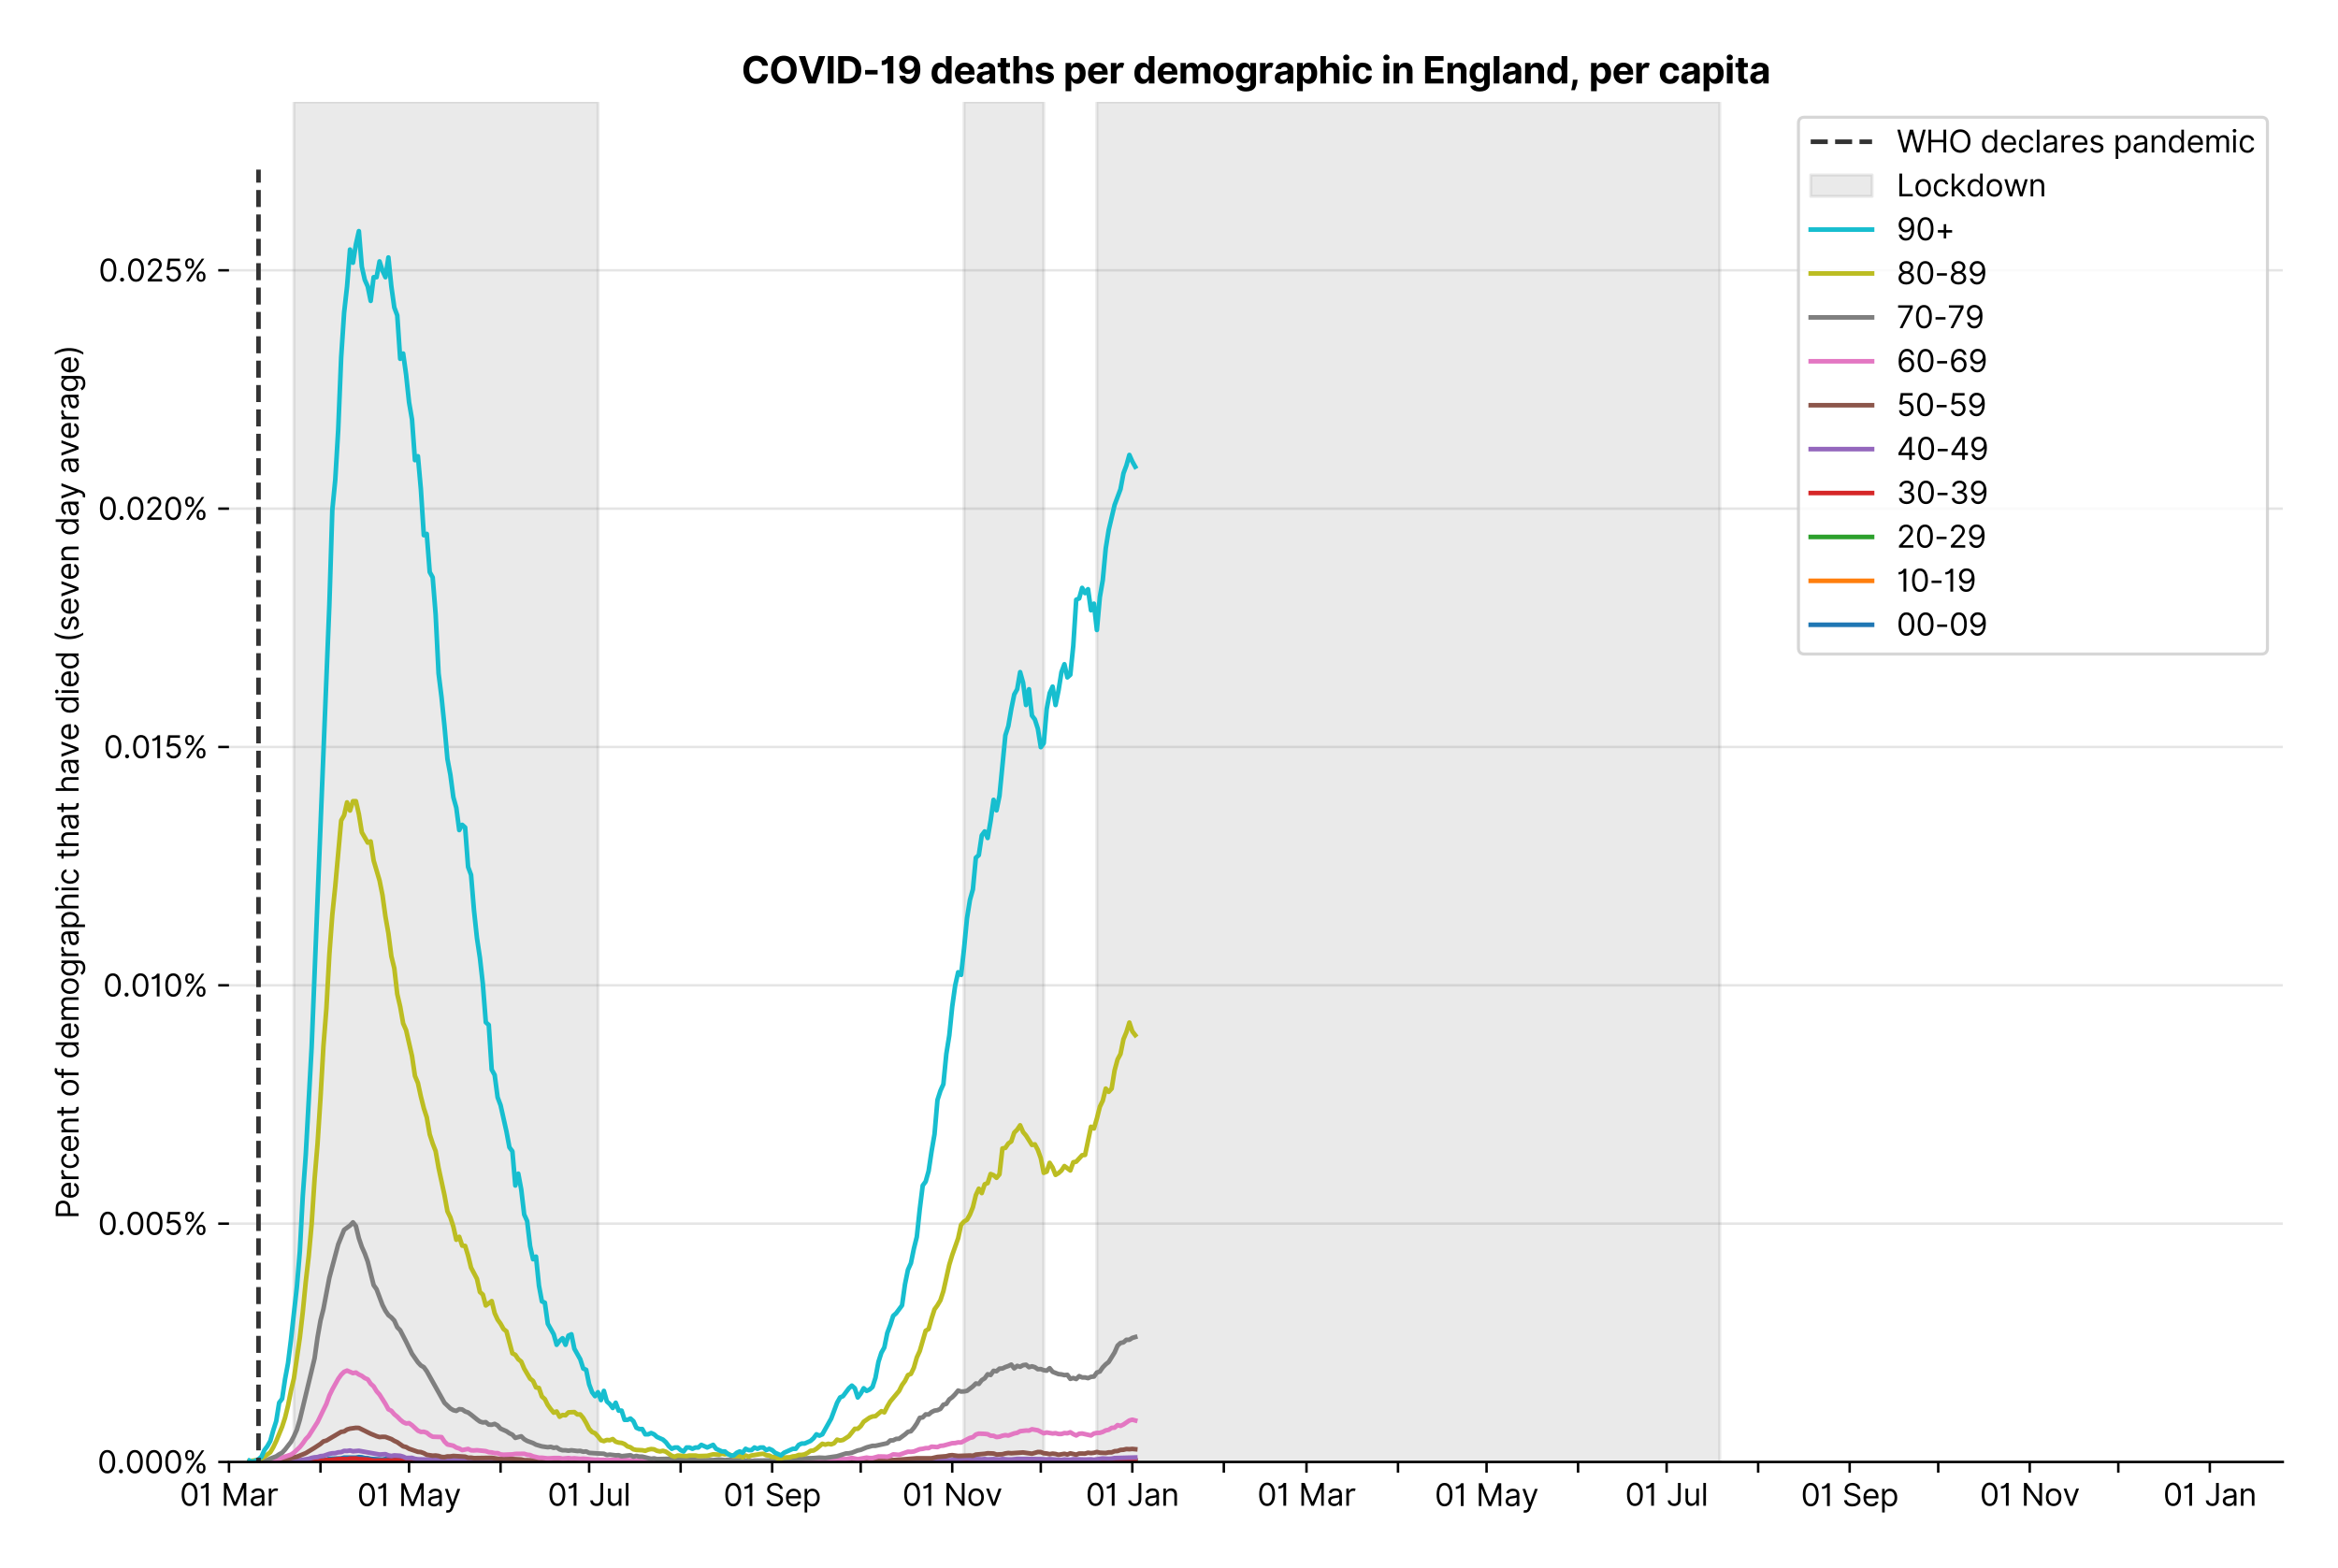 <?xml version="1.0" encoding="utf-8" standalone="no"?>
<!DOCTYPE svg PUBLIC "-//W3C//DTD SVG 1.1//EN"
  "http://www.w3.org/Graphics/SVG/1.1/DTD/svg11.dtd">
<svg xmlns:xlink="http://www.w3.org/1999/xlink" viewBox="0 0 762.255 511.234" xmlns="http://www.w3.org/2000/svg" version="1.1">
 <defs>
  <style type="text/css">*{stroke-linejoin: round; stroke-linecap: butt}</style>
 </defs>
 <g id="figure_1">
  <g id="patch_1">
   <path d="M 0 511.234 
L 762.255 511.234 
L 762.255 0 
L 0 0 
z
" style="fill: #ffffff"/>
  </g>
  <g id="axes_1">
   <g id="patch_2">
    <path d="M 74.655 476.745 
L 744.255 476.745 
L 744.255 33.225 
L 74.655 33.225 
z
" style="fill: #ffffff"/>
   </g>
   <g id="matplotlib.axis_1">
    <g id="xtick_1">
     <g id="line2d_1">
      <defs>
       <path id="m3f733bfde7" d="M 0 0 
L 0 3.5 
" style="stroke: #000000; stroke-width: 0.8"/>
      </defs>
      <g>
       <use xlink:href="#m3f733bfde7" x="74.655" y="476.745" style="stroke: #000000; stroke-width: 0.8"/>
      </g>
     </g>
     <g id="text_1">
      <!-- 01 Mar -->
      <g transform="translate(58.618 491.018)scale(0.1 -0.1)">
       <defs>
        <path id="Inter-Regular-30" d="M 2000 -64 
Q 1230 -64 806 561 
Q 382 1186 382 2327 
Q 382 3459 809 4088 
Q 1236 4718 2000 4718 
Q 2764 4718 3191 4088 
Q 3618 3459 3618 2327 
Q 3618 1186 3194 561 
Q 2771 -64 2000 -64 
z
M 2000 436 
Q 2509 436 2791 927 
Q 3073 1418 3073 2327 
Q 3073 3234 2789 3730 
Q 2505 4227 2000 4227 
Q 1496 4227 1211 3730 
Q 927 3234 927 2327 
Q 927 1418 1210 927 
Q 1493 436 2000 436 
z
" transform="scale(0.016)"/>
        <path id="Inter-Regular-31" d="M 1973 4655 
L 1973 0 
L 1409 0 
L 1409 3836 
L 1373 3836 
Q 1341 3773 1209 3692 
Q 1077 3611 868 3551 
Q 659 3491 391 3491 
L 391 3964 
Q 661 3964 859 4061 
Q 1057 4159 1190 4291 
Q 1323 4423 1392 4529 
Q 1461 4636 1473 4655 
L 1973 4655 
z
" transform="scale(0.016)"/>
        <path id="Inter-Regular-20" transform="scale(0.016)"/>
        <path id="Inter-Regular-4d" d="M 564 4655 
L 1236 4655 
L 2818 791 
L 2873 791 
L 4455 4655 
L 5127 4655 
L 5127 0 
L 4600 0 
L 4600 3536 
L 4555 3536 
L 3100 0 
L 2591 0 
L 1136 3536 
L 1091 3536 
L 1091 0 
L 564 0 
L 564 4655 
z
" transform="scale(0.016)"/>
        <path id="Inter-Regular-61" d="M 1518 -82 
Q 1186 -82 916 44 
Q 646 170 486 410 
Q 327 650 327 991 
Q 327 1291 445 1478 
Q 564 1666 761 1773 
Q 959 1880 1199 1933 
Q 1439 1986 1682 2018 
Q 2000 2059 2199 2080 
Q 2398 2102 2490 2154 
Q 2582 2207 2582 2336 
L 2582 2355 
Q 2582 2691 2399 2877 
Q 2216 3064 1846 3064 
Q 1461 3064 1243 2895 
Q 1025 2727 936 2536 
L 427 2718 
Q 564 3036 792 3214 
Q 1021 3393 1292 3464 
Q 1564 3536 1827 3536 
Q 1996 3536 2215 3496 
Q 2434 3457 2640 3334 
Q 2846 3211 2982 2963 
Q 3118 2716 3118 2300 
L 3118 0 
L 2582 0 
L 2582 473 
L 2555 473 
Q 2500 359 2373 229 
Q 2246 100 2034 9 
Q 1823 -82 1518 -82 
z
M 1600 400 
Q 1918 400 2137 525 
Q 2357 650 2469 847 
Q 2582 1045 2582 1264 
L 2582 1755 
Q 2548 1714 2433 1681 
Q 2318 1648 2169 1624 
Q 2021 1600 1881 1583 
Q 1741 1566 1655 1555 
Q 1446 1527 1265 1467 
Q 1084 1407 974 1287 
Q 864 1168 864 964 
Q 864 684 1072 542 
Q 1280 400 1600 400 
z
" transform="scale(0.016)"/>
        <path id="Inter-Regular-72" d="M 491 0 
L 491 3491 
L 1009 3491 
L 1009 2964 
L 1046 2964 
Q 1139 3223 1389 3384 
Q 1639 3545 1955 3545 
Q 2100 3545 2209 3511 
Q 2318 3477 2400 3418 
L 2218 2964 
Q 2161 2993 2085 3010 
Q 2009 3027 1909 3027 
Q 1527 3027 1277 2794 
Q 1027 2561 1027 2209 
L 1027 0 
L 491 0 
z
" transform="scale(0.016)"/>
       </defs>
       <use xlink:href="#Inter-Regular-30"/>
       <use xlink:href="#Inter-Regular-31" x="62.5"/>
       <use xlink:href="#Inter-Regular-20" x="106.676"/>
       <use xlink:href="#Inter-Regular-4d" x="134.801"/>
       <use xlink:href="#Inter-Regular-61" x="225.994"/>
       <use xlink:href="#Inter-Regular-72" x="282.386"/>
      </g>
     </g>
    </g>
    <g id="xtick_2">
     <g id="line2d_2">
      <g>
       <use xlink:href="#m3f733bfde7" x="104.491" y="476.745" style="stroke: #000000; stroke-width: 0.8"/>
      </g>
     </g>
    </g>
    <g id="xtick_3">
     <g id="line2d_3">
      <g>
       <use xlink:href="#m3f733bfde7" x="133.364" y="476.745" style="stroke: #000000; stroke-width: 0.8"/>
      </g>
     </g>
     <g id="text_2">
      <!-- 01 May -->
      <g transform="translate(116.461 491.117)scale(0.1 -0.1)">
       <defs>
        <path id="Inter-Regular-79" d="M 818 -1355 
Q 682 -1355 575 -1333 
Q 468 -1311 427 -1291 
L 564 -818 
Q 857 -893 1053 -814 
Q 1250 -736 1391 -345 
L 1509 -18 
L 218 3491 
L 800 3491 
L 1764 709 
L 1800 709 
L 2764 3491 
L 3346 3491 
L 1846 -564 
Q 1550 -1355 818 -1355 
z
" transform="scale(0.016)"/>
       </defs>
       <use xlink:href="#Inter-Regular-30"/>
       <use xlink:href="#Inter-Regular-31" x="62.5"/>
       <use xlink:href="#Inter-Regular-20" x="106.676"/>
       <use xlink:href="#Inter-Regular-4d" x="134.801"/>
       <use xlink:href="#Inter-Regular-61" x="225.994"/>
       <use xlink:href="#Inter-Regular-79" x="282.386"/>
      </g>
     </g>
    </g>
    <g id="xtick_4">
     <g id="line2d_4">
      <g>
       <use xlink:href="#m3f733bfde7" x="163.201" y="476.745" style="stroke: #000000; stroke-width: 0.8"/>
      </g>
     </g>
    </g>
    <g id="xtick_5">
     <g id="line2d_5">
      <g>
       <use xlink:href="#m3f733bfde7" x="192.074" y="476.745" style="stroke: #000000; stroke-width: 0.8"/>
      </g>
     </g>
     <g id="text_3">
      <!-- 01 Jul -->
      <g transform="translate(178.53 491.018)scale(0.1 -0.1)">
       <defs>
        <path id="Inter-Regular-4a" d="M 2346 4655 
L 2909 4655 
L 2909 1327 
Q 2909 657 2549 296 
Q 2189 -64 1582 -64 
Q 1200 -64 902 76 
Q 605 216 434 475 
Q 264 734 264 1091 
L 818 1091 
Q 818 795 1034 615 
Q 1250 436 1582 436 
Q 1948 436 2147 664 
Q 2346 893 2346 1327 
L 2346 4655 
z
" transform="scale(0.016)"/>
        <path id="Inter-Regular-75" d="M 2691 1427 
L 2691 3491 
L 3227 3491 
L 3227 0 
L 2691 0 
L 2691 591 
L 2655 591 
Q 2532 325 2273 140 
Q 2014 -45 1618 -45 
Q 1127 -45 809 280 
Q 491 605 491 1273 
L 491 3491 
L 1027 3491 
L 1027 1309 
Q 1027 927 1242 700 
Q 1457 473 1791 473 
Q 1991 473 2199 575 
Q 2407 677 2549 888 
Q 2691 1100 2691 1427 
z
" transform="scale(0.016)"/>
        <path id="Inter-Regular-6c" d="M 1027 4655 
L 1027 0 
L 491 0 
L 491 4655 
L 1027 4655 
z
" transform="scale(0.016)"/>
       </defs>
       <use xlink:href="#Inter-Regular-30"/>
       <use xlink:href="#Inter-Regular-31" x="62.5"/>
       <use xlink:href="#Inter-Regular-20" x="106.676"/>
       <use xlink:href="#Inter-Regular-4a" x="134.801"/>
       <use xlink:href="#Inter-Regular-75" x="189.063"/>
       <use xlink:href="#Inter-Regular-6c" x="247.159"/>
      </g>
     </g>
    </g>
    <g id="xtick_6">
     <g id="line2d_6">
      <g>
       <use xlink:href="#m3f733bfde7" x="221.91" y="476.745" style="stroke: #000000; stroke-width: 0.8"/>
      </g>
     </g>
    </g>
    <g id="xtick_7">
     <g id="line2d_7">
      <g>
       <use xlink:href="#m3f733bfde7" x="251.746" y="476.745" style="stroke: #000000; stroke-width: 0.8"/>
      </g>
     </g>
     <g id="text_4">
      <!-- 01 Sep -->
      <g transform="translate(235.859 491.117)scale(0.1 -0.1)">
       <defs>
        <path id="Inter-Regular-53" d="M 3109 3491 
Q 3068 3836 2777 4027 
Q 2486 4218 2064 4218 
Q 1600 4218 1318 3999 
Q 1036 3780 1036 3445 
Q 1036 3195 1189 3042 
Q 1343 2889 1553 2803 
Q 1764 2718 1936 2673 
L 2409 2545 
Q 2591 2498 2815 2414 
Q 3039 2330 3244 2185 
Q 3450 2041 3584 1816 
Q 3718 1591 3718 1264 
Q 3718 886 3521 581 
Q 3325 277 2949 97 
Q 2573 -82 2036 -82 
Q 1286 -82 845 272 
Q 405 627 364 1200 
L 946 1200 
Q 968 936 1124 764 
Q 1280 593 1519 510 
Q 1759 427 2036 427 
Q 2359 427 2616 533 
Q 2873 639 3023 828 
Q 3173 1018 3173 1273 
Q 3173 1505 3043 1650 
Q 2914 1795 2702 1886 
Q 2491 1977 2246 2045 
L 1673 2209 
Q 1127 2366 809 2657 
Q 491 2948 491 3418 
Q 491 3809 703 4101 
Q 916 4393 1276 4555 
Q 1636 4718 2082 4718 
Q 2532 4718 2882 4558 
Q 3232 4398 3437 4120 
Q 3643 3843 3655 3491 
L 3109 3491 
z
" transform="scale(0.016)"/>
        <path id="Inter-Regular-65" d="M 1955 -73 
Q 1450 -73 1085 151 
Q 721 375 524 778 
Q 327 1182 327 1718 
Q 327 2255 524 2665 
Q 721 3075 1074 3305 
Q 1427 3536 1900 3536 
Q 2173 3536 2439 3445 
Q 2705 3355 2923 3151 
Q 3141 2948 3270 2614 
Q 3400 2280 3400 1791 
L 3400 1564 
L 866 1564 
Q 884 1005 1183 707 
Q 1482 409 1955 409 
Q 2271 409 2498 545 
Q 2725 682 2827 955 
L 3346 809 
Q 3223 414 2854 170 
Q 2486 -73 1955 -73 
z
M 866 2027 
L 2855 2027 
Q 2855 2470 2595 2762 
Q 2336 3055 1900 3055 
Q 1593 3055 1368 2911 
Q 1143 2768 1013 2533 
Q 884 2298 866 2027 
z
" transform="scale(0.016)"/>
        <path id="Inter-Regular-70" d="M 491 -1309 
L 491 3491 
L 1009 3491 
L 1009 2936 
L 1073 2936 
Q 1132 3027 1237 3169 
Q 1343 3311 1542 3423 
Q 1741 3536 2082 3536 
Q 2523 3536 2859 3315 
Q 3196 3095 3384 2690 
Q 3573 2286 3573 1736 
Q 3573 1182 3384 776 
Q 3196 370 2861 148 
Q 2527 -73 2091 -73 
Q 1755 -73 1552 39 
Q 1350 152 1241 296 
Q 1132 441 1073 536 
L 1027 536 
L 1027 -1309 
L 491 -1309 
z
M 1018 1745 
Q 1018 1152 1276 780 
Q 1534 409 2018 409 
Q 2355 409 2581 587 
Q 2807 766 2921 1069 
Q 3036 1373 3036 1745 
Q 3036 2114 2923 2410 
Q 2811 2707 2585 2881 
Q 2359 3055 2018 3055 
Q 1527 3055 1272 2693 
Q 1018 2332 1018 1745 
z
" transform="scale(0.016)"/>
       </defs>
       <use xlink:href="#Inter-Regular-30"/>
       <use xlink:href="#Inter-Regular-31" x="62.5"/>
       <use xlink:href="#Inter-Regular-20" x="106.676"/>
       <use xlink:href="#Inter-Regular-53" x="134.801"/>
       <use xlink:href="#Inter-Regular-65" x="198.58"/>
       <use xlink:href="#Inter-Regular-70" x="256.818"/>
      </g>
     </g>
    </g>
    <g id="xtick_8">
     <g id="line2d_8">
      <g>
       <use xlink:href="#m3f733bfde7" x="280.62" y="476.745" style="stroke: #000000; stroke-width: 0.8"/>
      </g>
     </g>
    </g>
    <g id="xtick_9">
     <g id="line2d_9">
      <g>
       <use xlink:href="#m3f733bfde7" x="310.456" y="476.745" style="stroke: #000000; stroke-width: 0.8"/>
      </g>
     </g>
     <g id="text_5">
      <!-- 01 Nov -->
      <g transform="translate(294.185 491.018)scale(0.1 -0.1)">
       <defs>
        <path id="Inter-Regular-4e" d="M 4255 4655 
L 4255 0 
L 3709 0 
L 1173 3655 
L 1127 3655 
L 1127 0 
L 564 0 
L 564 4655 
L 1109 4655 
L 3655 991 
L 3700 991 
L 3700 4655 
L 4255 4655 
z
" transform="scale(0.016)"/>
        <path id="Inter-Regular-6f" d="M 1909 -73 
Q 1436 -73 1080 152 
Q 725 377 526 781 
Q 327 1186 327 1727 
Q 327 2273 526 2679 
Q 725 3086 1080 3311 
Q 1436 3536 1909 3536 
Q 2382 3536 2737 3311 
Q 3093 3086 3292 2679 
Q 3491 2273 3491 1727 
Q 3491 1186 3292 781 
Q 3093 377 2737 152 
Q 2382 -73 1909 -73 
z
M 1909 409 
Q 2268 409 2500 593 
Q 2732 777 2843 1077 
Q 2955 1377 2955 1727 
Q 2955 2077 2843 2379 
Q 2732 2682 2500 2868 
Q 2268 3055 1909 3055 
Q 1550 3055 1318 2868 
Q 1086 2682 975 2379 
Q 864 2077 864 1727 
Q 864 1377 975 1077 
Q 1086 777 1318 593 
Q 1550 409 1909 409 
z
" transform="scale(0.016)"/>
        <path id="Inter-Regular-76" d="M 3346 3491 
L 2055 0 
L 1509 0 
L 218 3491 
L 800 3491 
L 1764 709 
L 1800 709 
L 2764 3491 
L 3346 3491 
z
" transform="scale(0.016)"/>
       </defs>
       <use xlink:href="#Inter-Regular-30"/>
       <use xlink:href="#Inter-Regular-31" x="62.5"/>
       <use xlink:href="#Inter-Regular-20" x="106.676"/>
       <use xlink:href="#Inter-Regular-4e" x="134.801"/>
       <use xlink:href="#Inter-Regular-6f" x="210.085"/>
       <use xlink:href="#Inter-Regular-76" x="269.744"/>
      </g>
     </g>
    </g>
    <g id="xtick_10">
     <g id="line2d_10">
      <g>
       <use xlink:href="#m3f733bfde7" x="339.33" y="476.745" style="stroke: #000000; stroke-width: 0.8"/>
      </g>
     </g>
    </g>
    <g id="xtick_11">
     <g id="line2d_11">
      <g>
       <use xlink:href="#m3f733bfde7" x="369.166" y="476.745" style="stroke: #000000; stroke-width: 0.8"/>
      </g>
     </g>
     <g id="text_6">
      <!-- 01 Jan -->
      <g transform="translate(353.967 491.018)scale(0.1 -0.1)">
       <defs>
        <path id="Inter-Regular-6e" d="M 1027 2100 
L 1027 0 
L 491 0 
L 491 3491 
L 1009 3491 
L 1009 2945 
L 1055 2945 
Q 1177 3211 1427 3373 
Q 1677 3536 2073 3536 
Q 2602 3536 2928 3211 
Q 3255 2886 3255 2218 
L 3255 0 
L 2718 0 
L 2718 2182 
Q 2718 2593 2504 2824 
Q 2291 3055 1918 3055 
Q 1534 3055 1280 2806 
Q 1027 2557 1027 2100 
z
" transform="scale(0.016)"/>
       </defs>
       <use xlink:href="#Inter-Regular-30"/>
       <use xlink:href="#Inter-Regular-31" x="62.5"/>
       <use xlink:href="#Inter-Regular-20" x="106.676"/>
       <use xlink:href="#Inter-Regular-4a" x="134.801"/>
       <use xlink:href="#Inter-Regular-61" x="189.063"/>
       <use xlink:href="#Inter-Regular-6e" x="245.455"/>
      </g>
     </g>
    </g>
    <g id="xtick_12">
     <g id="line2d_12">
      <g>
       <use xlink:href="#m3f733bfde7" x="399.002" y="476.745" style="stroke: #000000; stroke-width: 0.8"/>
      </g>
     </g>
    </g>
    <g id="xtick_13">
     <g id="line2d_13">
      <g>
       <use xlink:href="#m3f733bfde7" x="425.951" y="476.745" style="stroke: #000000; stroke-width: 0.8"/>
      </g>
     </g>
     <g id="text_7">
      <!-- 01 Mar -->
      <g transform="translate(409.914 491.018)scale(0.1 -0.1)">
       <use xlink:href="#Inter-Regular-30"/>
       <use xlink:href="#Inter-Regular-31" x="62.5"/>
       <use xlink:href="#Inter-Regular-20" x="106.676"/>
       <use xlink:href="#Inter-Regular-4d" x="134.801"/>
       <use xlink:href="#Inter-Regular-61" x="225.994"/>
       <use xlink:href="#Inter-Regular-72" x="282.386"/>
      </g>
     </g>
    </g>
    <g id="xtick_14">
     <g id="line2d_14">
      <g>
       <use xlink:href="#m3f733bfde7" x="455.787" y="476.745" style="stroke: #000000; stroke-width: 0.8"/>
      </g>
     </g>
    </g>
    <g id="xtick_15">
     <g id="line2d_15">
      <g>
       <use xlink:href="#m3f733bfde7" x="484.661" y="476.745" style="stroke: #000000; stroke-width: 0.8"/>
      </g>
     </g>
     <g id="text_8">
      <!-- 01 May -->
      <g transform="translate(467.757 491.117)scale(0.1 -0.1)">
       <use xlink:href="#Inter-Regular-30"/>
       <use xlink:href="#Inter-Regular-31" x="62.5"/>
       <use xlink:href="#Inter-Regular-20" x="106.676"/>
       <use xlink:href="#Inter-Regular-4d" x="134.801"/>
       <use xlink:href="#Inter-Regular-61" x="225.994"/>
       <use xlink:href="#Inter-Regular-79" x="282.386"/>
      </g>
     </g>
    </g>
    <g id="xtick_16">
     <g id="line2d_16">
      <g>
       <use xlink:href="#m3f733bfde7" x="514.497" y="476.745" style="stroke: #000000; stroke-width: 0.8"/>
      </g>
     </g>
    </g>
    <g id="xtick_17">
     <g id="line2d_17">
      <g>
       <use xlink:href="#m3f733bfde7" x="543.37" y="476.745" style="stroke: #000000; stroke-width: 0.8"/>
      </g>
     </g>
     <g id="text_9">
      <!-- 01 Jul -->
      <g transform="translate(529.827 491.018)scale(0.1 -0.1)">
       <use xlink:href="#Inter-Regular-30"/>
       <use xlink:href="#Inter-Regular-31" x="62.5"/>
       <use xlink:href="#Inter-Regular-20" x="106.676"/>
       <use xlink:href="#Inter-Regular-4a" x="134.801"/>
       <use xlink:href="#Inter-Regular-75" x="189.063"/>
       <use xlink:href="#Inter-Regular-6c" x="247.159"/>
      </g>
     </g>
    </g>
    <g id="xtick_18">
     <g id="line2d_18">
      <g>
       <use xlink:href="#m3f733bfde7" x="573.206" y="476.745" style="stroke: #000000; stroke-width: 0.8"/>
      </g>
     </g>
    </g>
    <g id="xtick_19">
     <g id="line2d_19">
      <g>
       <use xlink:href="#m3f733bfde7" x="603.043" y="476.745" style="stroke: #000000; stroke-width: 0.8"/>
      </g>
     </g>
     <g id="text_10">
      <!-- 01 Sep -->
      <g transform="translate(587.155 491.117)scale(0.1 -0.1)">
       <use xlink:href="#Inter-Regular-30"/>
       <use xlink:href="#Inter-Regular-31" x="62.5"/>
       <use xlink:href="#Inter-Regular-20" x="106.676"/>
       <use xlink:href="#Inter-Regular-53" x="134.801"/>
       <use xlink:href="#Inter-Regular-65" x="198.58"/>
       <use xlink:href="#Inter-Regular-70" x="256.818"/>
      </g>
     </g>
    </g>
    <g id="xtick_20">
     <g id="line2d_20">
      <g>
       <use xlink:href="#m3f733bfde7" x="631.916" y="476.745" style="stroke: #000000; stroke-width: 0.8"/>
      </g>
     </g>
    </g>
    <g id="xtick_21">
     <g id="line2d_21">
      <g>
       <use xlink:href="#m3f733bfde7" x="661.752" y="476.745" style="stroke: #000000; stroke-width: 0.8"/>
      </g>
     </g>
     <g id="text_11">
      <!-- 01 Nov -->
      <g transform="translate(645.481 491.018)scale(0.1 -0.1)">
       <use xlink:href="#Inter-Regular-30"/>
       <use xlink:href="#Inter-Regular-31" x="62.5"/>
       <use xlink:href="#Inter-Regular-20" x="106.676"/>
       <use xlink:href="#Inter-Regular-4e" x="134.801"/>
       <use xlink:href="#Inter-Regular-6f" x="210.085"/>
       <use xlink:href="#Inter-Regular-76" x="269.744"/>
      </g>
     </g>
    </g>
    <g id="xtick_22">
     <g id="line2d_22">
      <g>
       <use xlink:href="#m3f733bfde7" x="690.626" y="476.745" style="stroke: #000000; stroke-width: 0.8"/>
      </g>
     </g>
    </g>
    <g id="xtick_23">
     <g id="line2d_23">
      <g>
       <use xlink:href="#m3f733bfde7" x="720.462" y="476.745" style="stroke: #000000; stroke-width: 0.8"/>
      </g>
     </g>
     <g id="text_12">
      <!-- 01 Jan -->
      <g transform="translate(705.263 491.018)scale(0.1 -0.1)">
       <use xlink:href="#Inter-Regular-30"/>
       <use xlink:href="#Inter-Regular-31" x="62.5"/>
       <use xlink:href="#Inter-Regular-20" x="106.676"/>
       <use xlink:href="#Inter-Regular-4a" x="134.801"/>
       <use xlink:href="#Inter-Regular-61" x="189.063"/>
       <use xlink:href="#Inter-Regular-6e" x="245.455"/>
      </g>
     </g>
    </g>
   </g>
   <g id="matplotlib.axis_2">
    <g id="ytick_1">
     <g id="line2d_24">
      <path d="M 74.655 476.745 
L 744.255 476.745 
" clip-path="url(#pf4e4fa1e96)" style="fill: none; stroke: #e5e5e5; stroke-width: 0.8; stroke-linecap: square"/>
     </g>
     <g id="line2d_25">
      <defs>
       <path id="m6dd6229c91" d="M 0 0 
L -3.5 0 
" style="stroke: #000000; stroke-width: 0.8"/>
      </defs>
      <g>
       <use xlink:href="#m6dd6229c91" x="74.655" y="476.745" style="stroke: #000000; stroke-width: 0.8"/>
      </g>
     </g>
     <g id="text_13">
      <!-- 0.000% -->
      <g transform="translate(31.773 480.382)scale(0.1 -0.1)">
       <defs>
        <path id="Inter-Regular-2e" d="M 882 -36 
Q 714 -36 593 84 
Q 473 205 473 373 
Q 473 541 593 661 
Q 714 782 882 782 
Q 1050 782 1170 661 
Q 1291 541 1291 373 
Q 1291 205 1170 84 
Q 1050 -36 882 -36 
z
" transform="scale(0.016)"/>
        <path id="Inter-Regular-25" d="M 2855 873 
L 2855 1118 
Q 2855 1373 2960 1585 
Q 3066 1798 3269 1926 
Q 3473 2055 3764 2055 
Q 4059 2055 4259 1926 
Q 4459 1798 4561 1585 
Q 4664 1373 4664 1118 
L 4664 873 
Q 4664 618 4560 405 
Q 4457 193 4256 64 
Q 4055 -64 3764 -64 
Q 3468 -64 3266 64 
Q 3064 193 2959 405 
Q 2855 618 2855 873 
z
M 536 3536 
L 536 3782 
Q 536 4036 642 4248 
Q 748 4461 951 4589 
Q 1155 4718 1446 4718 
Q 1741 4718 1941 4589 
Q 2141 4461 2243 4248 
Q 2346 4036 2346 3782 
L 2346 3536 
Q 2346 3282 2242 3069 
Q 2139 2857 1937 2728 
Q 1736 2600 1446 2600 
Q 1150 2600 948 2728 
Q 746 2857 641 3069 
Q 536 3282 536 3536 
z
M 709 0 
L 3909 4655 
L 4427 4655 
L 1227 0 
L 709 0 
z
M 3318 1118 
L 3318 873 
Q 3318 661 3418 494 
Q 3518 327 3764 327 
Q 4002 327 4101 494 
Q 4200 661 4200 873 
L 4200 1118 
Q 4200 1330 4104 1497 
Q 4009 1664 3764 1664 
Q 3525 1664 3421 1497 
Q 3318 1330 3318 1118 
z
M 1000 3782 
L 1000 3536 
Q 1000 3325 1100 3158 
Q 1200 2991 1446 2991 
Q 1684 2991 1783 3158 
Q 1882 3325 1882 3536 
L 1882 3782 
Q 1882 3993 1786 4160 
Q 1691 4327 1446 4327 
Q 1207 4327 1103 4160 
Q 1000 3993 1000 3782 
z
" transform="scale(0.016)"/>
       </defs>
       <use xlink:href="#Inter-Regular-30"/>
       <use xlink:href="#Inter-Regular-2e" x="62.5"/>
       <use xlink:href="#Inter-Regular-30" x="90.057"/>
       <use xlink:href="#Inter-Regular-30" x="152.557"/>
       <use xlink:href="#Inter-Regular-30" x="215.057"/>
       <use xlink:href="#Inter-Regular-25" x="277.557"/>
      </g>
     </g>
    </g>
    <g id="ytick_2">
     <g id="line2d_26">
      <path d="M 74.655 399.026 
L 744.255 399.026 
" clip-path="url(#pf4e4fa1e96)" style="fill: none; stroke: #e5e5e5; stroke-width: 0.8; stroke-linecap: square"/>
     </g>
     <g id="line2d_27">
      <g>
       <use xlink:href="#m6dd6229c91" x="74.655" y="399.026" style="stroke: #000000; stroke-width: 0.8"/>
      </g>
     </g>
     <g id="text_14">
      <!-- 0.005% -->
      <g transform="translate(31.944 402.663)scale(0.1 -0.1)">
       <defs>
        <path id="Inter-Regular-35" d="M 1936 -64 
Q 1536 -64 1216 95 
Q 896 255 702 532 
Q 509 809 491 1164 
L 1036 1164 
Q 1068 848 1324 642 
Q 1580 436 1936 436 
Q 2223 436 2447 570 
Q 2671 705 2799 940 
Q 2927 1175 2927 1473 
Q 2927 1777 2794 2017 
Q 2661 2257 2429 2395 
Q 2198 2534 1900 2536 
Q 1686 2539 1461 2472 
Q 1236 2405 1091 2300 
L 564 2364 
L 846 4655 
L 3264 4655 
L 3264 4155 
L 1318 4155 
L 1155 2782 
L 1182 2782 
Q 1325 2895 1541 2970 
Q 1757 3045 1991 3045 
Q 2418 3045 2753 2842 
Q 3089 2639 3281 2286 
Q 3473 1934 3473 1482 
Q 3473 1036 3274 687 
Q 3075 339 2727 137 
Q 2380 -64 1936 -64 
z
" transform="scale(0.016)"/>
       </defs>
       <use xlink:href="#Inter-Regular-30"/>
       <use xlink:href="#Inter-Regular-2e" x="62.5"/>
       <use xlink:href="#Inter-Regular-30" x="90.057"/>
       <use xlink:href="#Inter-Regular-30" x="152.557"/>
       <use xlink:href="#Inter-Regular-35" x="215.057"/>
       <use xlink:href="#Inter-Regular-25" x="275.852"/>
      </g>
     </g>
    </g>
    <g id="ytick_3">
     <g id="line2d_28">
      <path d="M 74.655 321.307 
L 744.255 321.307 
" clip-path="url(#pf4e4fa1e96)" style="fill: none; stroke: #e5e5e5; stroke-width: 0.8; stroke-linecap: square"/>
     </g>
     <g id="line2d_29">
      <g>
       <use xlink:href="#m6dd6229c91" x="74.655" y="321.307" style="stroke: #000000; stroke-width: 0.8"/>
      </g>
     </g>
     <g id="text_15">
      <!-- 0.010% -->
      <g transform="translate(33.606 324.944)scale(0.1 -0.1)">
       <use xlink:href="#Inter-Regular-30"/>
       <use xlink:href="#Inter-Regular-2e" x="62.5"/>
       <use xlink:href="#Inter-Regular-30" x="90.057"/>
       <use xlink:href="#Inter-Regular-31" x="152.557"/>
       <use xlink:href="#Inter-Regular-30" x="196.733"/>
       <use xlink:href="#Inter-Regular-25" x="259.233"/>
      </g>
     </g>
    </g>
    <g id="ytick_4">
     <g id="line2d_30">
      <path d="M 74.655 243.588 
L 744.255 243.588 
" clip-path="url(#pf4e4fa1e96)" style="fill: none; stroke: #e5e5e5; stroke-width: 0.8; stroke-linecap: square"/>
     </g>
     <g id="line2d_31">
      <g>
       <use xlink:href="#m6dd6229c91" x="74.655" y="243.588" style="stroke: #000000; stroke-width: 0.8"/>
      </g>
     </g>
     <g id="text_16">
      <!-- 0.015% -->
      <g transform="translate(33.777 247.225)scale(0.1 -0.1)">
       <use xlink:href="#Inter-Regular-30"/>
       <use xlink:href="#Inter-Regular-2e" x="62.5"/>
       <use xlink:href="#Inter-Regular-30" x="90.057"/>
       <use xlink:href="#Inter-Regular-31" x="152.557"/>
       <use xlink:href="#Inter-Regular-35" x="196.733"/>
       <use xlink:href="#Inter-Regular-25" x="257.528"/>
      </g>
     </g>
    </g>
    <g id="ytick_5">
     <g id="line2d_32">
      <path d="M 74.655 165.869 
L 744.255 165.869 
" clip-path="url(#pf4e4fa1e96)" style="fill: none; stroke: #e5e5e5; stroke-width: 0.8; stroke-linecap: square"/>
     </g>
     <g id="line2d_33">
      <g>
       <use xlink:href="#m6dd6229c91" x="74.655" y="165.869" style="stroke: #000000; stroke-width: 0.8"/>
      </g>
     </g>
     <g id="text_17">
      <!-- 0.020% -->
      <g transform="translate(31.972 169.506)scale(0.1 -0.1)">
       <defs>
        <path id="Inter-Regular-32" d="M 482 0 
L 482 409 
L 2018 2091 
Q 2289 2386 2464 2605 
Q 2639 2825 2724 3019 
Q 2809 3214 2809 3427 
Q 2809 3795 2553 4011 
Q 2298 4227 1918 4227 
Q 1514 4227 1275 3985 
Q 1036 3743 1036 3345 
L 500 3345 
Q 500 3755 688 4064 
Q 877 4373 1203 4545 
Q 1530 4718 1936 4718 
Q 2346 4718 2661 4545 
Q 2977 4373 3156 4079 
Q 3336 3786 3336 3427 
Q 3336 3170 3244 2926 
Q 3152 2682 2926 2383 
Q 2700 2084 2300 1655 
L 1255 536 
L 1255 500 
L 3418 500 
L 3418 0 
L 482 0 
z
" transform="scale(0.016)"/>
       </defs>
       <use xlink:href="#Inter-Regular-30"/>
       <use xlink:href="#Inter-Regular-2e" x="62.5"/>
       <use xlink:href="#Inter-Regular-30" x="90.057"/>
       <use xlink:href="#Inter-Regular-32" x="152.557"/>
       <use xlink:href="#Inter-Regular-30" x="213.068"/>
       <use xlink:href="#Inter-Regular-25" x="275.568"/>
      </g>
     </g>
    </g>
    <g id="ytick_6">
     <g id="line2d_34">
      <path d="M 74.655 88.15 
L 744.255 88.15 
" clip-path="url(#pf4e4fa1e96)" style="fill: none; stroke: #e5e5e5; stroke-width: 0.8; stroke-linecap: square"/>
     </g>
     <g id="line2d_35">
      <g>
       <use xlink:href="#m6dd6229c91" x="74.655" y="88.15" style="stroke: #000000; stroke-width: 0.8"/>
      </g>
     </g>
     <g id="text_18">
      <!-- 0.025% -->
      <g transform="translate(32.142 91.787)scale(0.1 -0.1)">
       <use xlink:href="#Inter-Regular-30"/>
       <use xlink:href="#Inter-Regular-2e" x="62.5"/>
       <use xlink:href="#Inter-Regular-30" x="90.057"/>
       <use xlink:href="#Inter-Regular-32" x="152.557"/>
       <use xlink:href="#Inter-Regular-35" x="213.068"/>
       <use xlink:href="#Inter-Regular-25" x="273.864"/>
      </g>
     </g>
    </g>
    <g id="text_19">
     <!-- Percent of demographic that have died (seven day average) -->
     <g transform="translate(25.614 397.458)rotate(-90)scale(0.1 -0.1)">
      <defs>
       <path id="Inter-Regular-50" d="M 564 0 
L 564 4655 
L 2136 4655 
Q 2684 4655 3033 4458 
Q 3382 4261 3550 3927 
Q 3718 3593 3718 3182 
Q 3718 2770 3551 2434 
Q 3384 2098 3036 1899 
Q 2689 1700 2146 1700 
L 1127 1700 
L 1127 0 
L 564 0 
z
M 1127 2200 
L 2127 2200 
Q 2689 2200 2926 2482 
Q 3164 2764 3164 3182 
Q 3164 3602 2925 3878 
Q 2686 4155 2118 4155 
L 1127 4155 
L 1127 2200 
z
" transform="scale(0.016)"/>
       <path id="Inter-Regular-63" d="M 1909 -73 
Q 1418 -73 1063 159 
Q 709 391 518 798 
Q 327 1205 327 1727 
Q 327 2259 524 2667 
Q 721 3075 1074 3305 
Q 1427 3536 1900 3536 
Q 2268 3536 2563 3400 
Q 2859 3264 3047 3018 
Q 3236 2773 3282 2445 
L 2746 2445 
Q 2684 2684 2474 2869 
Q 2264 3055 1909 3055 
Q 1439 3055 1151 2697 
Q 864 2339 864 1745 
Q 864 1139 1148 774 
Q 1432 409 1909 409 
Q 2223 409 2447 570 
Q 2671 732 2746 1018 
L 3282 1018 
Q 3236 709 3058 462 
Q 2880 216 2588 71 
Q 2296 -73 1909 -73 
z
" transform="scale(0.016)"/>
       <path id="Inter-Regular-74" d="M 2009 3491 
L 2009 3036 
L 1264 3036 
L 1264 1000 
Q 1264 773 1331 660 
Q 1398 548 1503 510 
Q 1609 473 1727 473 
Q 1816 473 1873 483 
Q 1930 493 1964 500 
L 2073 18 
Q 2018 -2 1920 -23 
Q 1823 -45 1673 -45 
Q 1446 -45 1228 52 
Q 1011 150 869 350 
Q 727 550 727 855 
L 727 3036 
L 200 3036 
L 200 3491 
L 727 3491 
L 727 4327 
L 1264 4327 
L 1264 3491 
L 2009 3491 
z
" transform="scale(0.016)"/>
       <path id="Inter-Regular-66" d="M 2046 3491 
L 2046 3036 
L 1264 3036 
L 1264 0 
L 727 0 
L 727 3036 
L 164 3036 
L 164 3491 
L 727 3491 
L 727 3973 
Q 727 4273 868 4473 
Q 1009 4673 1234 4773 
Q 1459 4873 1709 4873 
Q 1907 4873 2032 4841 
Q 2157 4809 2218 4782 
L 2064 4318 
Q 2023 4332 1951 4352 
Q 1880 4373 1764 4373 
Q 1498 4373 1381 4239 
Q 1264 4105 1264 3845 
L 1264 3491 
L 2046 3491 
z
" transform="scale(0.016)"/>
       <path id="Inter-Regular-64" d="M 1809 -73 
Q 1373 -73 1039 148 
Q 705 370 516 776 
Q 327 1182 327 1736 
Q 327 2286 516 2690 
Q 705 3095 1041 3315 
Q 1377 3536 1818 3536 
Q 2159 3536 2358 3423 
Q 2557 3311 2662 3169 
Q 2768 3027 2827 2936 
L 2873 2936 
L 2873 4655 
L 3409 4655 
L 3409 0 
L 2891 0 
L 2891 536 
L 2827 536 
Q 2768 441 2659 296 
Q 2550 152 2348 39 
Q 2146 -73 1809 -73 
z
M 1882 409 
Q 2366 409 2624 780 
Q 2882 1152 2882 1745 
Q 2882 2332 2627 2693 
Q 2373 3055 1882 3055 
Q 1541 3055 1315 2881 
Q 1089 2707 976 2410 
Q 864 2114 864 1745 
Q 864 1373 978 1069 
Q 1093 766 1319 587 
Q 1546 409 1882 409 
z
" transform="scale(0.016)"/>
       <path id="Inter-Regular-6d" d="M 491 0 
L 491 3491 
L 1009 3491 
L 1009 2945 
L 1055 2945 
Q 1164 3225 1407 3380 
Q 1650 3536 1991 3536 
Q 2336 3536 2567 3380 
Q 2798 3225 2927 2945 
L 2964 2945 
Q 3098 3216 3366 3376 
Q 3634 3536 4009 3536 
Q 4477 3536 4775 3244 
Q 5073 2952 5073 2336 
L 5073 0 
L 4536 0 
L 4536 2336 
Q 4536 2723 4325 2889 
Q 4114 3055 3827 3055 
Q 3459 3055 3257 2833 
Q 3055 2611 3055 2273 
L 3055 0 
L 2509 0 
L 2509 2391 
Q 2509 2689 2316 2872 
Q 2123 3055 1818 3055 
Q 1609 3055 1428 2943 
Q 1248 2832 1137 2635 
Q 1027 2439 1027 2182 
L 1027 0 
L 491 0 
z
" transform="scale(0.016)"/>
       <path id="Inter-Regular-67" d="M 1900 -1382 
Q 1316 -1382 976 -1169 
Q 636 -957 473 -682 
L 900 -382 
Q 973 -477 1084 -601 
Q 1196 -725 1390 -817 
Q 1584 -909 1900 -909 
Q 2323 -909 2598 -704 
Q 2873 -500 2873 -64 
L 2873 645 
L 2827 645 
Q 2768 550 2660 410 
Q 2552 270 2351 162 
Q 2150 55 1809 55 
Q 1386 55 1051 255 
Q 716 455 521 836 
Q 327 1218 327 1764 
Q 327 2300 516 2699 
Q 705 3098 1041 3317 
Q 1377 3536 1818 3536 
Q 2159 3536 2360 3423 
Q 2561 3311 2669 3169 
Q 2777 3027 2836 2936 
L 2891 2936 
L 2891 3491 
L 3409 3491 
L 3409 -100 
Q 3409 -550 3205 -833 
Q 3002 -1116 2660 -1249 
Q 2318 -1382 1900 -1382 
z
M 1882 536 
Q 2366 536 2624 864 
Q 2882 1193 2882 1773 
Q 2882 2339 2627 2697 
Q 2373 3055 1882 3055 
Q 1541 3055 1315 2882 
Q 1089 2709 976 2418 
Q 864 2127 864 1773 
Q 864 1227 1120 881 
Q 1377 536 1882 536 
z
" transform="scale(0.016)"/>
       <path id="Inter-Regular-68" d="M 1027 2100 
L 1027 0 
L 491 0 
L 491 4655 
L 1027 4655 
L 1027 2945 
L 1073 2945 
Q 1196 3216 1442 3376 
Q 1689 3536 2100 3536 
Q 2636 3536 2963 3213 
Q 3291 2891 3291 2218 
L 3291 0 
L 2755 0 
L 2755 2182 
Q 2755 2598 2540 2826 
Q 2325 3055 1946 3055 
Q 1548 3055 1287 2806 
Q 1027 2557 1027 2100 
z
" transform="scale(0.016)"/>
       <path id="Inter-Regular-69" d="M 491 0 
L 491 3491 
L 1027 3491 
L 1027 0 
L 491 0 
z
M 764 4073 
Q 607 4073 494 4179 
Q 382 4286 382 4436 
Q 382 4586 494 4693 
Q 607 4800 764 4800 
Q 921 4800 1033 4693 
Q 1146 4586 1146 4436 
Q 1146 4286 1033 4179 
Q 921 4073 764 4073 
z
" transform="scale(0.016)"/>
       <path id="Inter-Regular-28" d="M 682 1964 
Q 682 2823 906 3544 
Q 1130 4266 1546 4873 
L 2018 4873 
Q 1800 4573 1623 4095 
Q 1446 3618 1341 3061 
Q 1236 2505 1236 1964 
Q 1236 1423 1341 866 
Q 1446 309 1623 -168 
Q 1800 -645 2018 -945 
L 1546 -945 
Q 1130 -339 906 383 
Q 682 1105 682 1964 
z
" transform="scale(0.016)"/>
       <path id="Inter-Regular-73" d="M 2964 2709 
L 2482 2573 
Q 2411 2755 2245 2914 
Q 2080 3073 1727 3073 
Q 1407 3073 1194 2926 
Q 982 2780 982 2555 
Q 982 2355 1127 2239 
Q 1273 2123 1582 2045 
L 2100 1918 
Q 3027 1691 3027 973 
Q 3027 673 2855 436 
Q 2684 200 2377 63 
Q 2071 -73 1664 -73 
Q 1130 -73 780 159 
Q 430 391 336 836 
L 846 964 
Q 989 400 1655 400 
Q 2030 400 2251 560 
Q 2473 720 2473 945 
Q 2473 1316 1955 1436 
L 1373 1573 
Q 893 1686 669 1926 
Q 446 2166 446 2527 
Q 446 2823 613 3050 
Q 780 3277 1069 3406 
Q 1359 3536 1727 3536 
Q 2246 3536 2542 3309 
Q 2839 3082 2964 2709 
z
" transform="scale(0.016)"/>
       <path id="Inter-Regular-29" d="M 1638 1940 
Q 1638 1081 1414 359 
Q 1191 -362 775 -969 
L 302 -969 
Q 520 -669 697 -191 
Q 875 286 979 842 
Q 1084 1399 1084 1940 
Q 1084 2481 979 3038 
Q 875 3595 697 4072 
Q 520 4549 302 4849 
L 775 4849 
Q 1191 4243 1414 3521 
Q 1638 2799 1638 1940 
z
" transform="scale(0.016)"/>
      </defs>
      <use xlink:href="#Inter-Regular-50"/>
      <use xlink:href="#Inter-Regular-65" x="63.494"/>
      <use xlink:href="#Inter-Regular-72" x="121.733"/>
      <use xlink:href="#Inter-Regular-63" x="160.085"/>
      <use xlink:href="#Inter-Regular-65" x="215.909"/>
      <use xlink:href="#Inter-Regular-6e" x="274.148"/>
      <use xlink:href="#Inter-Regular-74" x="332.671"/>
      <use xlink:href="#Inter-Regular-20" x="369.034"/>
      <use xlink:href="#Inter-Regular-6f" x="397.159"/>
      <use xlink:href="#Inter-Regular-66" x="456.818"/>
      <use xlink:href="#Inter-Regular-20" x="492.898"/>
      <use xlink:href="#Inter-Regular-64" x="521.023"/>
      <use xlink:href="#Inter-Regular-65" x="583.097"/>
      <use xlink:href="#Inter-Regular-6d" x="641.335"/>
      <use xlink:href="#Inter-Regular-6f" x="728.267"/>
      <use xlink:href="#Inter-Regular-67" x="787.926"/>
      <use xlink:href="#Inter-Regular-72" x="848.864"/>
      <use xlink:href="#Inter-Regular-61" x="887.216"/>
      <use xlink:href="#Inter-Regular-70" x="943.608"/>
      <use xlink:href="#Inter-Regular-68" x="1004.546"/>
      <use xlink:href="#Inter-Regular-69" x="1063.637"/>
      <use xlink:href="#Inter-Regular-63" x="1087.358"/>
      <use xlink:href="#Inter-Regular-20" x="1143.182"/>
      <use xlink:href="#Inter-Regular-74" x="1171.307"/>
      <use xlink:href="#Inter-Regular-68" x="1207.671"/>
      <use xlink:href="#Inter-Regular-61" x="1266.762"/>
      <use xlink:href="#Inter-Regular-74" x="1323.154"/>
      <use xlink:href="#Inter-Regular-20" x="1359.517"/>
      <use xlink:href="#Inter-Regular-68" x="1387.642"/>
      <use xlink:href="#Inter-Regular-61" x="1446.733"/>
      <use xlink:href="#Inter-Regular-76" x="1503.125"/>
      <use xlink:href="#Inter-Regular-65" x="1558.807"/>
      <use xlink:href="#Inter-Regular-20" x="1617.046"/>
      <use xlink:href="#Inter-Regular-64" x="1645.171"/>
      <use xlink:href="#Inter-Regular-69" x="1707.245"/>
      <use xlink:href="#Inter-Regular-65" x="1730.966"/>
      <use xlink:href="#Inter-Regular-64" x="1789.205"/>
      <use xlink:href="#Inter-Regular-20" x="1851.279"/>
      <use xlink:href="#Inter-Regular-28" x="1879.404"/>
      <use xlink:href="#Inter-Regular-73" x="1915.625"/>
      <use xlink:href="#Inter-Regular-65" x="1967.898"/>
      <use xlink:href="#Inter-Regular-76" x="2026.137"/>
      <use xlink:href="#Inter-Regular-65" x="2081.819"/>
      <use xlink:href="#Inter-Regular-6e" x="2140.057"/>
      <use xlink:href="#Inter-Regular-20" x="2198.58"/>
      <use xlink:href="#Inter-Regular-64" x="2226.705"/>
      <use xlink:href="#Inter-Regular-61" x="2288.779"/>
      <use xlink:href="#Inter-Regular-79" x="2345.171"/>
      <use xlink:href="#Inter-Regular-20" x="2400.853"/>
      <use xlink:href="#Inter-Regular-61" x="2428.978"/>
      <use xlink:href="#Inter-Regular-76" x="2485.37"/>
      <use xlink:href="#Inter-Regular-65" x="2541.052"/>
      <use xlink:href="#Inter-Regular-72" x="2599.29"/>
      <use xlink:href="#Inter-Regular-61" x="2637.643"/>
      <use xlink:href="#Inter-Regular-67" x="2694.035"/>
      <use xlink:href="#Inter-Regular-65" x="2754.972"/>
      <use xlink:href="#Inter-Regular-29" x="2813.211"/>
     </g>
    </g>
   </g>
   <g id="patch_3">
    <path d="M 95.829 476.745 
L 95.829 33.225 
L 194.962 33.225 
L 194.962 476.745 
z
" clip-path="url(#pf4e4fa1e96)" style="fill: #777777; opacity: 0.15; stroke: #777777; stroke-linejoin: miter"/>
   </g>
   <g id="patch_4">
    <path d="M 314.306 476.745 
L 314.306 33.225 
L 340.292 33.225 
L 340.292 476.745 
z
" clip-path="url(#pf4e4fa1e96)" style="fill: #777777; opacity: 0.15; stroke: #777777; stroke-linejoin: miter"/>
   </g>
   <g id="patch_5">
    <path d="M 357.617 476.745 
L 357.617 33.225 
L 560.695 33.225 
L 560.695 476.745 
z
" clip-path="url(#pf4e4fa1e96)" style="fill: #777777; opacity: 0.15; stroke: #777777; stroke-linejoin: miter"/>
   </g>
   <g id="line2d_36">
    <path d="M 81.392 476.745 
L 86.204 476.68 
L 95.829 476.583 
L 100.641 476.355 
L 102.566 476.258 
L 104.491 476.096 
L 106.416 475.998 
L 107.378 475.706 
L 111.228 475.576 
L 112.19 475.316 
L 116.04 475.316 
L 117.003 475.154 
L 117.965 475.219 
L 118.928 475.479 
L 119.89 475.511 
L 120.853 475.738 
L 124.702 475.966 
L 125.665 475.771 
L 127.59 475.901 
L 129.515 475.738 
L 132.402 476.388 
L 133.364 476.42 
L 134.327 476.323 
L 136.252 476.518 
L 139.139 476.388 
L 142.989 476.583 
L 149.726 476.453 
L 157.426 476.648 
L 160.313 476.615 
L 162.238 476.713 
L 168.975 476.615 
L 170.9 476.55 
L 176.675 476.648 
L 178.6 476.615 
L 184.375 476.68 
L 186.299 476.745 
L 282.545 476.648 
L 287.357 476.583 
L 316.231 476.485 
L 322.968 476.355 
L 328.743 476.453 
L 330.668 476.388 
L 347.992 476.485 
L 348.954 476.55 
L 349.917 476.453 
L 353.767 476.55 
L 355.692 476.453 
L 357.617 476.453 
L 359.541 476.355 
L 367.241 476.29 
L 368.204 476.225 
L 370.128 476.355 
L 370.128 476.355 
" clip-path="url(#pf4e4fa1e96)" style="fill: none; stroke: #1f77b4; stroke-width: 1.5; stroke-linecap: square"/>
   </g>
   <g id="line2d_37">
    <path d="M 81.392 476.745 
L 106.416 476.642 
L 109.303 476.642 
L 370.128 476.745 
L 370.128 476.745 
" clip-path="url(#pf4e4fa1e96)" style="fill: none; stroke: #ff7f0e; stroke-width: 1.5; stroke-linecap: square"/>
   </g>
   <g id="line2d_38">
    <path d="M 81.392 476.745 
L 98.716 476.654 
L 102.566 476.471 
L 104.491 476.319 
L 107.378 476.319 
L 109.303 476.349 
L 110.266 476.41 
L 112.19 476.379 
L 114.115 476.379 
L 117.965 476.593 
L 125.665 476.41 
L 130.477 476.654 
L 370.128 476.654 
L 370.128 476.654 
" clip-path="url(#pf4e4fa1e96)" style="fill: none; stroke: #2ca02c; stroke-width: 1.5; stroke-linecap: square"/>
   </g>
   <g id="line2d_39">
    <path d="M 81.392 476.745 
L 93.904 476.657 
L 96.791 476.509 
L 97.754 476.362 
L 101.603 476.274 
L 102.566 476.333 
L 103.528 476.274 
L 104.491 476.333 
L 106.416 476.127 
L 107.378 476.127 
L 110.266 475.803 
L 112.19 475.773 
L 113.153 475.832 
L 114.115 475.656 
L 116.04 475.626 
L 117.003 475.803 
L 119.89 475.95 
L 121.815 476.303 
L 129.515 476.156 
L 135.289 476.421 
L 141.064 476.539 
L 144.914 476.48 
L 155.501 476.716 
L 290.245 476.627 
L 294.094 476.598 
L 316.231 476.539 
L 318.156 476.451 
L 322.968 476.509 
L 325.855 476.421 
L 330.668 476.362 
L 340.292 476.421 
L 342.217 476.598 
L 343.18 476.509 
L 344.142 476.598 
L 348.954 476.362 
L 349.917 476.451 
L 350.879 476.421 
L 352.804 476.509 
L 358.579 476.598 
L 360.504 476.509 
L 362.429 476.509 
L 364.354 476.362 
L 369.166 476.097 
L 370.128 476.156 
L 370.128 476.156 
" clip-path="url(#pf4e4fa1e96)" style="fill: none; stroke: #d62728; stroke-width: 1.5; stroke-linecap: square"/>
   </g>
   <g id="line2d_40">
    <path d="M 81.392 476.745 
L 86.204 476.683 
L 91.979 476.62 
L 97.754 476.184 
L 100.641 475.717 
L 101.603 475.406 
L 102.566 475.219 
L 103.528 475.157 
L 104.491 474.845 
L 105.453 474.752 
L 107.378 474.098 
L 108.341 473.911 
L 109.303 473.88 
L 110.266 473.6 
L 111.228 473.537 
L 112.19 473.132 
L 113.153 473.164 
L 114.115 473.008 
L 115.078 473.257 
L 117.003 473.101 
L 123.74 474.316 
L 125.665 474.191 
L 126.627 474.596 
L 127.59 474.783 
L 128.552 474.596 
L 130.477 474.721 
L 131.44 475.001 
L 132.402 475.437 
L 134.327 475.406 
L 135.289 475.717 
L 136.252 475.873 
L 142.027 475.998 
L 142.989 475.966 
L 143.951 476.06 
L 144.914 475.966 
L 149.726 476.184 
L 156.463 476.247 
L 157.426 476.371 
L 159.351 476.371 
L 163.201 476.527 
L 168.013 476.465 
L 169.938 476.402 
L 171.863 476.34 
L 174.75 476.527 
L 176.675 476.62 
L 177.637 476.714 
L 179.562 476.652 
L 182.45 476.652 
L 191.112 476.558 
L 193.999 476.558 
L 197.849 476.652 
L 202.661 476.714 
L 217.098 476.62 
L 219.985 476.527 
L 227.685 476.683 
L 230.572 476.652 
L 236.347 476.745 
L 271.958 476.652 
L 275.808 476.62 
L 285.432 476.527 
L 287.357 476.496 
L 292.17 476.558 
L 295.057 476.496 
L 297.944 476.247 
L 301.794 476.153 
L 304.681 476.091 
L 307.569 476.247 
L 311.419 476.06 
L 312.381 475.873 
L 315.268 475.593 
L 316.231 475.748 
L 319.118 475.811 
L 320.081 475.873 
L 321.043 475.78 
L 322.006 475.904 
L 323.931 475.811 
L 325.855 475.935 
L 326.818 475.78 
L 328.743 475.935 
L 329.705 475.935 
L 331.63 475.748 
L 339.33 475.811 
L 341.255 475.904 
L 342.217 475.811 
L 345.105 475.998 
L 346.067 476.029 
L 347.03 475.904 
L 348.954 475.998 
L 349.917 475.842 
L 353.767 475.935 
L 355.692 475.873 
L 356.654 475.998 
L 359.541 475.593 
L 361.466 475.717 
L 362.429 475.655 
L 363.391 475.468 
L 370.128 475.281 
L 370.128 475.281 
" clip-path="url(#pf4e4fa1e96)" style="fill: none; stroke: #9467bd; stroke-width: 1.5; stroke-linecap: square"/>
   </g>
   <g id="line2d_41">
    <path d="M 81.392 476.716 
L 88.129 476.657 
L 91.016 476.423 
L 91.979 476.247 
L 92.941 475.954 
L 93.904 475.807 
L 94.866 475.456 
L 96.791 475.045 
L 99.679 473.873 
L 102.566 472.115 
L 104.491 470.855 
L 105.453 470.035 
L 106.416 469.771 
L 111.228 466.929 
L 112.19 466.782 
L 113.153 466.167 
L 114.115 465.874 
L 116.04 465.61 
L 117.003 465.64 
L 120.853 467.544 
L 122.777 468.335 
L 123.74 468.628 
L 124.702 468.54 
L 125.665 468.57 
L 127.59 469.273 
L 128.552 469.859 
L 129.515 470.299 
L 131.44 471.646 
L 132.402 471.881 
L 133.364 472.438 
L 136.252 473.434 
L 137.214 473.522 
L 138.177 473.873 
L 139.139 474.401 
L 141.064 474.694 
L 142.027 474.635 
L 142.989 474.782 
L 143.951 475.104 
L 144.914 475.163 
L 145.876 474.928 
L 146.839 474.928 
L 147.801 474.782 
L 151.651 475.016 
L 152.614 475.368 
L 153.576 475.339 
L 154.538 475.485 
L 160.313 475.397 
L 163.201 475.837 
L 164.163 475.632 
L 169.938 475.925 
L 170.9 476.159 
L 173.788 476.218 
L 175.712 476.305 
L 178.6 476.335 
L 181.487 476.305 
L 187.262 476.393 
L 191.112 476.364 
L 193.999 476.423 
L 195.924 476.335 
L 197.849 476.393 
L 200.736 476.423 
L 203.624 476.598 
L 208.436 476.657 
L 213.248 476.598 
L 216.136 476.598 
L 219.023 476.598 
L 258.484 476.628 
L 260.409 476.745 
L 264.258 476.716 
L 271.958 476.628 
L 277.733 476.511 
L 280.62 476.511 
L 283.507 476.423 
L 292.17 476.071 
L 298.907 475.544 
L 303.719 475.544 
L 305.644 475.104 
L 308.531 474.87 
L 309.494 474.606 
L 310.456 474.518 
L 312.381 474.782 
L 316.231 474.635 
L 317.193 474.723 
L 318.156 474.342 
L 321.043 474.079 
L 322.006 473.903 
L 323.931 473.991 
L 324.893 474.313 
L 326.818 474.225 
L 327.78 473.961 
L 328.743 473.815 
L 329.705 473.903 
L 333.555 473.639 
L 336.443 474.049 
L 338.367 473.492 
L 339.33 473.522 
L 340.292 473.903 
L 341.255 473.991 
L 342.217 474.196 
L 343.18 474.02 
L 344.142 474.137 
L 345.105 474.401 
L 347.03 474.079 
L 347.992 474.313 
L 348.954 473.932 
L 350.879 474.372 
L 351.842 473.991 
L 353.767 474.02 
L 354.729 473.727 
L 355.692 473.873 
L 356.654 473.756 
L 357.617 473.492 
L 358.579 473.727 
L 360.504 473.815 
L 361.466 473.61 
L 362.429 473.61 
L 363.391 473.229 
L 364.354 473.17 
L 365.316 472.819 
L 366.279 472.76 
L 367.241 472.526 
L 368.204 472.584 
L 369.166 472.496 
L 370.128 472.584 
L 370.128 472.584 
" clip-path="url(#pf4e4fa1e96)" style="fill: none; stroke: #8c564b; stroke-width: 1.5; stroke-linecap: square"/>
   </g>
   <g id="line2d_42">
    <path d="M 81.392 476.707 
L 86.204 476.444 
L 87.167 476.369 
L 88.129 476.144 
L 89.092 476.069 
L 90.054 475.768 
L 91.016 475.655 
L 94.866 474.34 
L 95.829 473.701 
L 97.754 471.897 
L 98.716 470.694 
L 99.679 469.304 
L 100.641 468.289 
L 103.528 463.742 
L 105.453 459.758 
L 106.416 457.804 
L 107.378 455.098 
L 108.341 453.106 
L 110.266 449.649 
L 111.228 448.296 
L 112.19 447.356 
L 113.153 446.943 
L 115.078 447.77 
L 116.04 447.582 
L 117.003 448.22 
L 117.965 448.671 
L 118.928 449.386 
L 119.89 449.799 
L 120.853 451.227 
L 121.815 452.091 
L 122.777 453.67 
L 123.74 454.76 
L 125.665 457.804 
L 126.627 459.57 
L 127.59 460.059 
L 128.552 461.186 
L 129.515 461.975 
L 130.477 462.953 
L 131.44 463.742 
L 132.402 464.193 
L 133.364 464.08 
L 134.327 464.756 
L 136.252 466.523 
L 137.214 466.936 
L 138.177 466.899 
L 139.139 467.199 
L 140.102 467.988 
L 141.064 468.515 
L 143.951 468.627 
L 144.914 470.093 
L 145.876 471.033 
L 147.801 471.446 
L 148.764 472.047 
L 149.726 472.348 
L 150.689 472.874 
L 152.614 472.498 
L 153.576 472.949 
L 154.538 472.987 
L 155.501 472.912 
L 158.388 473.212 
L 159.351 473.551 
L 160.313 473.626 
L 161.276 473.851 
L 162.238 473.851 
L 163.201 474.265 
L 164.163 474.377 
L 166.088 474.302 
L 167.05 474.265 
L 168.013 474.114 
L 170.9 474.077 
L 171.863 474.377 
L 172.825 474.49 
L 173.788 474.903 
L 175.712 475.354 
L 176.675 475.354 
L 178.6 475.58 
L 180.525 475.467 
L 182.45 475.467 
L 183.412 475.655 
L 185.337 475.467 
L 186.299 475.618 
L 187.262 475.542 
L 189.187 475.73 
L 190.149 475.655 
L 193.999 476.031 
L 196.886 476.031 
L 197.849 476.144 
L 199.774 476.069 
L 202.661 475.993 
L 208.436 476.407 
L 209.398 476.332 
L 212.286 476.369 
L 213.248 476.219 
L 214.211 476.181 
L 216.136 476.369 
L 218.061 476.256 
L 222.873 476.369 
L 223.835 476.294 
L 226.723 476.332 
L 227.685 476.294 
L 228.648 476.369 
L 229.61 476.332 
L 230.572 476.482 
L 234.422 476.557 
L 243.084 476.482 
L 245.972 476.332 
L 248.859 476.407 
L 249.822 476.369 
L 253.671 476.595 
L 256.559 476.632 
L 258.484 476.369 
L 263.296 476.256 
L 265.221 476.407 
L 270.033 476.106 
L 270.996 476.144 
L 272.92 475.693 
L 274.845 475.805 
L 275.808 475.805 
L 277.733 475.43 
L 279.658 475.843 
L 282.545 475.317 
L 283.507 475.467 
L 284.47 475.467 
L 286.395 474.941 
L 288.32 474.979 
L 289.282 475.054 
L 290.245 474.753 
L 291.207 474.265 
L 293.132 474.415 
L 296.019 473.4 
L 296.982 473.438 
L 297.944 473.325 
L 299.869 472.573 
L 300.832 472.461 
L 301.794 472.235 
L 302.757 472.235 
L 303.719 471.747 
L 305.644 471.897 
L 306.606 471.484 
L 307.569 471.408 
L 310.456 470.619 
L 311.419 470.582 
L 312.381 470.356 
L 313.344 470.394 
L 315.268 469.379 
L 316.231 468.89 
L 317.193 468.665 
L 318.156 467.801 
L 319.118 467.5 
L 321.043 467.575 
L 322.006 467.688 
L 322.968 468.176 
L 323.931 468.214 
L 324.893 468.627 
L 325.855 468.515 
L 326.818 468.176 
L 327.78 467.988 
L 328.743 468.139 
L 330.668 467.425 
L 331.63 467.237 
L 332.593 466.711 
L 334.518 466.485 
L 335.48 466.523 
L 336.443 466.072 
L 338.367 466.41 
L 340.292 467.387 
L 341.255 467.124 
L 343.18 467.462 
L 344.142 467.35 
L 345.105 467.613 
L 346.067 467.613 
L 347.03 467.312 
L 347.992 467.387 
L 348.954 467.049 
L 349.917 467.65 
L 350.879 468.101 
L 351.842 467.537 
L 352.804 467.462 
L 355.692 468.101 
L 356.654 467.462 
L 357.617 467.274 
L 358.579 467.237 
L 359.541 466.936 
L 360.504 466.448 
L 361.466 466.26 
L 362.429 465.621 
L 363.391 465.546 
L 364.354 464.719 
L 365.316 464.982 
L 366.279 464.531 
L 368.204 463.216 
L 369.166 462.953 
L 370.128 463.216 
L 370.128 463.216 
" clip-path="url(#pf4e4fa1e96)" style="fill: none; stroke: #e377c2; stroke-width: 1.5; stroke-linecap: square"/>
   </g>
   <g id="line2d_43">
    <path d="M 81.392 476.604 
L 83.317 476.51 
L 86.204 476.322 
L 87.167 476.133 
L 88.129 475.663 
L 90.054 474.91 
L 91.016 474.252 
L 91.979 473.734 
L 92.941 472.699 
L 94.866 470.206 
L 95.829 468.371 
L 96.791 466.207 
L 97.754 462.961 
L 102.566 442.919 
L 103.528 436.098 
L 104.491 430.641 
L 105.453 426.83 
L 107.378 416.668 
L 110.266 405.801 
L 112.19 401.049 
L 114.115 399.638 
L 115.078 398.603 
L 116.04 399.826 
L 117.003 403.778 
L 117.965 406.6 
L 118.928 408.765 
L 119.89 411.399 
L 121.815 419.067 
L 122.777 420.432 
L 124.702 425.56 
L 125.665 427.442 
L 126.627 428.853 
L 127.59 429.606 
L 128.552 430.641 
L 129.515 432.805 
L 130.477 433.793 
L 132.402 437.509 
L 134.327 441.461 
L 136.252 444.237 
L 137.214 445.272 
L 138.177 445.836 
L 139.139 447.154 
L 144.914 457.456 
L 146.839 459.291 
L 147.801 459.856 
L 148.764 460.091 
L 149.726 459.526 
L 150.689 459.621 
L 151.651 460.279 
L 152.614 460.608 
L 153.576 461.314 
L 155.501 462.867 
L 156.463 463.572 
L 157.426 463.855 
L 158.388 463.761 
L 159.351 464.56 
L 160.313 464.607 
L 161.276 464.325 
L 162.238 464.843 
L 163.201 465.878 
L 165.125 466.724 
L 166.088 467.383 
L 167.05 467.853 
L 168.013 468.888 
L 169.938 468.371 
L 170.9 469.312 
L 171.863 469.876 
L 173.788 470.582 
L 174.75 471.1 
L 176.675 471.664 
L 178.6 471.946 
L 179.562 471.805 
L 180.525 472.135 
L 181.487 471.993 
L 182.45 472.652 
L 183.412 472.934 
L 184.375 472.934 
L 185.337 473.075 
L 186.299 472.934 
L 188.224 473.17 
L 189.187 473.123 
L 190.149 473.405 
L 191.112 473.311 
L 192.074 473.781 
L 194.962 473.969 
L 196.886 474.063 
L 197.849 474.487 
L 198.811 474.346 
L 200.736 474.581 
L 201.699 474.534 
L 202.661 474.863 
L 205.549 474.534 
L 206.511 475.004 
L 207.474 474.769 
L 208.436 475.004 
L 209.398 475.004 
L 211.323 475.475 
L 212.286 475.71 
L 213.248 475.569 
L 214.211 475.804 
L 218.061 475.71 
L 219.023 475.71 
L 219.985 475.898 
L 220.948 475.757 
L 226.723 476.086 
L 227.685 476.228 
L 231.535 476.133 
L 232.497 476.133 
L 234.422 475.945 
L 236.347 476.133 
L 237.31 476.039 
L 245.009 476.463 
L 245.972 476.322 
L 250.784 476.228 
L 251.746 476.18 
L 252.709 476.275 
L 253.671 476.133 
L 255.596 476.133 
L 259.446 475.851 
L 261.371 475.71 
L 262.333 475.569 
L 265.221 475.475 
L 267.146 475.334 
L 269.071 475.428 
L 272.92 474.863 
L 275.808 473.969 
L 276.77 473.922 
L 277.733 473.734 
L 279.658 472.981 
L 280.62 472.793 
L 282.545 471.993 
L 284.47 471.476 
L 285.432 471.476 
L 289.282 470.629 
L 290.245 469.735 
L 291.207 469.688 
L 292.17 469.218 
L 293.132 469.171 
L 295.057 467.759 
L 296.019 466.913 
L 296.982 466.724 
L 297.944 465.595 
L 298.907 464.184 
L 299.869 462.349 
L 300.832 462.208 
L 301.794 461.22 
L 302.757 461.267 
L 303.719 460.467 
L 304.681 459.997 
L 305.644 459.856 
L 306.606 459.432 
L 307.569 458.068 
L 308.531 457.786 
L 309.494 456.327 
L 310.456 455.622 
L 311.419 454.634 
L 312.381 453.458 
L 313.344 453.787 
L 314.306 453.74 
L 315.268 453.552 
L 317.193 452.093 
L 318.156 451.152 
L 319.118 451.294 
L 320.081 450.07 
L 321.043 449.459 
L 322.006 448.141 
L 322.968 448.377 
L 323.931 447.012 
L 324.893 447.154 
L 325.855 446.307 
L 326.818 446.26 
L 327.78 445.789 
L 328.743 445.46 
L 329.705 444.989 
L 330.668 446.213 
L 331.63 445.413 
L 332.593 445.695 
L 333.555 445.178 
L 334.518 445.036 
L 335.48 445.836 
L 336.443 445.554 
L 337.405 445.836 
L 338.367 446.495 
L 339.33 446.448 
L 340.292 446.824 
L 341.255 446.965 
L 342.217 446.166 
L 343.18 447.342 
L 345.105 448.094 
L 346.067 448.189 
L 347.03 448.424 
L 347.992 448.33 
L 348.954 449.647 
L 349.917 449.365 
L 350.879 449.694 
L 351.842 448.753 
L 352.804 449.176 
L 353.767 449.176 
L 354.729 449.412 
L 355.692 448.988 
L 356.654 448.894 
L 357.617 447.577 
L 358.579 447.248 
L 359.541 445.883 
L 360.504 444.895 
L 361.466 444.143 
L 363.391 441.038 
L 364.354 438.827 
L 365.316 437.933 
L 366.279 437.744 
L 367.241 436.898 
L 368.204 436.898 
L 369.166 436.286 
L 370.128 436.004 
L 370.128 436.004 
" clip-path="url(#pf4e4fa1e96)" style="fill: none; stroke: #7f7f7f; stroke-width: 1.5; stroke-linecap: square"/>
   </g>
   <g id="line2d_44">
    <path d="M 81.392 476.458 
L 84.279 476.075 
L 86.204 475.022 
L 88.129 473.586 
L 89.092 471.959 
L 90.054 469.948 
L 91.979 465.258 
L 92.941 462.29 
L 93.904 458.366 
L 94.866 453.484 
L 95.829 449.463 
L 97.754 436.253 
L 98.716 427.829 
L 99.679 418.065 
L 100.641 409.737 
L 101.603 399.207 
L 102.566 384.465 
L 103.528 372.978 
L 104.491 358.045 
L 105.453 341.102 
L 106.416 328.849 
L 107.378 311.331 
L 108.341 298.312 
L 109.303 289.027 
L 111.228 267.584 
L 112.19 265.861 
L 113.153 261.649 
L 114.115 264.329 
L 115.078 261.266 
L 116.04 261.266 
L 117.003 265.478 
L 117.965 271.413 
L 119.89 274.764 
L 120.853 274.381 
L 121.815 280.603 
L 123.74 287.112 
L 124.702 291.898 
L 125.665 298.886 
L 126.627 304.343 
L 127.59 311.809 
L 128.552 315.734 
L 129.515 324.158 
L 130.477 328.274 
L 131.44 333.731 
L 132.402 335.932 
L 134.327 344.356 
L 135.289 350.866 
L 136.252 353.163 
L 137.214 357.566 
L 138.177 361.395 
L 139.139 364.363 
L 140.102 369.915 
L 141.064 372.883 
L 142.027 375.371 
L 142.989 380.828 
L 144.914 389.73 
L 145.876 394.995 
L 146.839 397.005 
L 147.801 399.973 
L 148.764 404.281 
L 149.726 403.323 
L 150.689 406.195 
L 151.651 406.291 
L 152.614 409.45 
L 153.576 413.375 
L 155.501 417.012 
L 156.463 421.32 
L 157.426 422.181 
L 158.388 425.723 
L 160.313 424.287 
L 161.276 428.212 
L 162.238 430.318 
L 163.201 431.658 
L 164.163 433.381 
L 165.125 434.147 
L 167.05 441.326 
L 168.013 441.805 
L 168.975 443.241 
L 169.938 444.007 
L 170.9 446.304 
L 172.825 449.559 
L 173.788 450.325 
L 174.75 452.431 
L 175.712 452.622 
L 176.675 455.398 
L 177.637 456.26 
L 178.6 458.174 
L 179.562 459.514 
L 180.525 460.663 
L 181.487 460.28 
L 182.45 462.003 
L 183.412 461.429 
L 184.375 461.525 
L 185.337 460.567 
L 187.262 460.472 
L 188.224 461.237 
L 189.187 461.237 
L 190.149 462.386 
L 191.112 464.013 
L 192.074 465.928 
L 193.037 466.981 
L 193.999 467.364 
L 194.962 468.417 
L 195.924 469.661 
L 196.886 469.948 
L 197.849 469.566 
L 198.811 469.661 
L 199.774 469.278 
L 200.736 470.14 
L 201.699 470.427 
L 202.661 470.523 
L 203.624 470.906 
L 204.586 471.672 
L 205.549 471.959 
L 206.511 472.629 
L 207.474 472.82 
L 209.398 472.916 
L 210.361 473.107 
L 211.323 472.725 
L 212.286 472.533 
L 213.248 472.629 
L 214.211 473.107 
L 215.173 473.299 
L 216.136 473.107 
L 217.098 473.395 
L 219.023 474.735 
L 219.985 475.022 
L 220.948 474.639 
L 223.835 474.83 
L 224.798 474.639 
L 226.723 474.639 
L 227.685 474.83 
L 230.572 474.735 
L 232.497 474.256 
L 234.422 474.352 
L 235.385 474.065 
L 236.347 474.256 
L 237.31 474.065 
L 238.272 474.543 
L 239.235 474.83 
L 241.159 474.83 
L 242.122 475.213 
L 243.084 474.639 
L 244.047 475.022 
L 245.009 474.639 
L 247.897 474.16 
L 248.859 474.065 
L 249.822 474.543 
L 250.784 474.639 
L 251.746 475.118 
L 252.709 475.118 
L 253.671 475.596 
L 254.634 475.596 
L 255.596 475.309 
L 257.521 475.213 
L 258.484 474.926 
L 259.446 474.83 
L 260.409 474.448 
L 261.371 474.448 
L 262.333 474.256 
L 263.296 473.777 
L 264.258 473.107 
L 265.221 473.012 
L 266.183 472.437 
L 268.108 470.81 
L 269.071 471.097 
L 270.033 470.81 
L 270.996 471.001 
L 271.958 470.619 
L 272.92 469.47 
L 273.883 469.757 
L 274.845 469.566 
L 276.77 468.321 
L 278.695 465.928 
L 279.658 465.928 
L 280.62 465.066 
L 281.583 463.631 
L 283.507 462.29 
L 284.47 461.908 
L 285.432 461.812 
L 287.357 460.184 
L 288.32 460.567 
L 289.282 458.653 
L 290.245 457.025 
L 293.132 453.579 
L 294.094 451.665 
L 295.057 450.325 
L 296.019 448.41 
L 296.982 448.027 
L 297.944 446.017 
L 298.907 442.667 
L 299.869 440.561 
L 301.794 433.956 
L 302.757 433.381 
L 303.719 429.935 
L 304.681 426.968 
L 305.644 425.627 
L 306.606 424 
L 307.569 421.033 
L 309.494 412.417 
L 310.456 409.258 
L 312.381 403.802 
L 313.344 399.399 
L 314.306 398.346 
L 315.268 397.771 
L 316.231 396.048 
L 317.193 393.655 
L 318.156 389.73 
L 319.118 387.624 
L 320.081 389.06 
L 321.043 386.188 
L 322.006 385.805 
L 322.968 382.838 
L 323.931 383.221 
L 324.893 384.082 
L 325.855 382.934 
L 326.818 374.51 
L 327.78 374.318 
L 328.743 372.883 
L 329.705 372.212 
L 330.668 369.341 
L 331.63 368.383 
L 332.593 366.948 
L 333.555 369.149 
L 334.518 370.298 
L 336.443 373.361 
L 337.405 373.17 
L 338.367 374.988 
L 339.33 377.669 
L 340.292 382.455 
L 341.255 382.072 
L 342.217 379.2 
L 343.18 380.732 
L 344.142 383.125 
L 345.105 382.551 
L 346.067 381.689 
L 347.03 380.253 
L 348.954 381.689 
L 349.917 379.009 
L 350.879 378.818 
L 352.804 376.712 
L 353.767 376.616 
L 355.692 367.426 
L 356.654 368 
L 357.617 364.746 
L 358.579 360.917 
L 359.541 358.907 
L 360.504 354.982 
L 361.466 356.035 
L 362.429 354.982 
L 363.391 349.047 
L 364.354 345.505 
L 365.316 343.686 
L 366.279 338.9 
L 367.241 336.602 
L 368.204 333.443 
L 369.166 336.315 
L 370.128 337.56 
L 370.128 337.56 
" clip-path="url(#pf4e4fa1e96)" style="fill: none; stroke: #bcbd22; stroke-width: 1.5; stroke-linecap: square"/>
   </g>
   <g id="line2d_45">
    <path d="M 81.392 476.316 
L 82.354 476.745 
L 84.279 475.886 
L 85.242 475.028 
L 86.204 472.881 
L 87.167 471.594 
L 88.129 469.877 
L 89.092 466.442 
L 90.054 463.437 
L 91.016 457.427 
L 91.979 456.14 
L 92.941 449.7 
L 93.904 444.549 
L 94.866 436.822 
L 96.791 419.651 
L 97.754 408.06 
L 98.716 390.031 
L 99.679 376.723 
L 101.603 341.522 
L 107.378 197.285 
L 108.341 166.377 
L 109.303 156.503 
L 110.266 140.191 
L 111.228 116.58 
L 112.19 101.985 
L 113.153 93.399 
L 114.115 81.379 
L 115.078 85.672 
L 116.04 79.662 
L 117.003 75.369 
L 117.965 86.96 
L 118.928 91.253 
L 119.89 93.399 
L 120.853 98.121 
L 121.815 90.394 
L 122.777 90.394 
L 123.74 85.243 
L 124.702 88.248 
L 125.665 90.394 
L 126.627 83.955 
L 127.59 93.399 
L 128.552 100.268 
L 129.515 102.843 
L 130.477 117.009 
L 131.44 115.292 
L 132.402 122.161 
L 133.364 131.176 
L 134.327 136.756 
L 135.289 150.064 
L 136.252 148.776 
L 137.214 159.508 
L 138.177 174.533 
L 139.139 174.104 
L 140.102 186.553 
L 141.064 188.27 
L 142.027 200.29 
L 142.989 219.607 
L 143.951 227.334 
L 144.914 236.778 
L 145.876 247.51 
L 146.839 252.662 
L 147.801 259.959 
L 148.764 263.393 
L 149.726 270.691 
L 150.689 268.974 
L 151.651 269.833 
L 152.614 282.711 
L 153.576 285.287 
L 154.538 296.877 
L 155.501 305.892 
L 156.463 312.331 
L 157.426 320.917 
L 158.388 333.366 
L 159.351 334.224 
L 160.313 348.82 
L 161.276 350.537 
L 162.238 357.835 
L 163.201 360.41 
L 165.125 368.996 
L 166.088 374.147 
L 167.05 375.435 
L 168.013 386.596 
L 168.975 382.733 
L 169.938 387.884 
L 170.9 396.041 
L 171.863 398.187 
L 172.825 406.343 
L 173.788 410.636 
L 174.75 409.778 
L 175.712 419.222 
L 176.675 424.373 
L 177.637 424.802 
L 178.6 431.671 
L 180.525 435.105 
L 181.487 438.539 
L 182.45 437.251 
L 183.412 436.393 
L 184.375 438.539 
L 185.337 435.534 
L 186.299 435.105 
L 187.262 439.827 
L 189.187 443.261 
L 190.149 446.266 
L 191.112 446.695 
L 192.074 451.418 
L 193.037 453.993 
L 193.999 455.281 
L 194.962 453.993 
L 195.924 456.569 
L 196.886 453.564 
L 197.849 456.998 
L 198.811 457.857 
L 199.774 459.145 
L 200.736 457.427 
L 201.699 460.003 
L 202.661 460.003 
L 203.624 463.008 
L 204.586 463.008 
L 205.549 462.579 
L 206.511 463.437 
L 207.474 465.584 
L 208.436 466.013 
L 209.398 466.013 
L 210.361 467.73 
L 211.323 467.73 
L 212.286 467.301 
L 213.248 467.73 
L 214.211 468.589 
L 216.136 469.447 
L 217.098 470.306 
L 218.061 471.594 
L 219.023 472.452 
L 219.985 472.023 
L 220.948 472.023 
L 221.91 472.881 
L 222.873 473.311 
L 223.835 472.023 
L 224.798 472.023 
L 225.76 472.452 
L 226.723 472.023 
L 227.685 472.023 
L 228.648 471.164 
L 230.572 472.023 
L 232.497 471.164 
L 233.46 472.452 
L 235.385 473.311 
L 236.347 473.311 
L 237.31 474.169 
L 238.272 474.599 
L 239.235 474.599 
L 240.197 473.74 
L 241.159 473.311 
L 242.122 473.74 
L 243.084 472.452 
L 244.047 472.881 
L 245.009 472.881 
L 245.972 472.023 
L 246.934 472.452 
L 247.897 472.023 
L 248.859 472.023 
L 249.822 472.881 
L 250.784 472.452 
L 251.746 472.881 
L 252.709 473.74 
L 254.634 474.599 
L 255.596 473.74 
L 258.484 472.452 
L 259.446 472.452 
L 260.409 471.164 
L 261.371 470.735 
L 262.333 470.735 
L 264.258 469.877 
L 265.221 469.018 
L 266.183 467.73 
L 267.146 468.159 
L 268.108 467.73 
L 270.996 462.579 
L 272.92 457.427 
L 273.883 455.71 
L 274.845 455.281 
L 276.77 452.705 
L 277.733 451.847 
L 278.695 452.705 
L 279.658 455.71 
L 280.62 454.423 
L 281.583 452.705 
L 282.545 453.564 
L 283.507 453.135 
L 284.47 452.276 
L 285.432 449.271 
L 286.395 444.12 
L 287.357 441.115 
L 288.32 439.398 
L 289.282 434.676 
L 290.245 432.1 
L 291.207 429.095 
L 292.17 428.237 
L 294.094 425.661 
L 295.057 418.792 
L 296.019 414.07 
L 296.982 411.924 
L 297.944 407.202 
L 298.907 403.338 
L 299.869 394.323 
L 300.832 386.596 
L 301.794 385.309 
L 302.757 381.874 
L 303.719 375.435 
L 304.681 369.855 
L 305.644 358.693 
L 306.606 355.688 
L 307.569 353.542 
L 308.531 343.669 
L 309.494 337.659 
L 310.456 328.215 
L 311.419 321.346 
L 312.381 317.053 
L 313.344 317.912 
L 314.306 309.326 
L 315.268 299.453 
L 316.231 293.443 
L 317.193 290.009 
L 318.156 279.706 
L 319.118 278.848 
L 320.081 272.408 
L 321.043 271.121 
L 322.006 273.267 
L 322.968 267.686 
L 323.931 260.818 
L 324.893 264.252 
L 325.855 259.53 
L 327.78 239.783 
L 328.743 236.778 
L 329.705 231.198 
L 330.668 226.476 
L 331.63 224.758 
L 332.593 219.178 
L 333.555 222.612 
L 334.518 229.91 
L 335.48 224.758 
L 336.443 233.344 
L 337.405 234.632 
L 338.367 237.637 
L 339.33 243.647 
L 340.292 242.359 
L 341.255 231.198 
L 342.217 226.046 
L 343.18 223.9 
L 344.142 229.91 
L 345.105 225.188 
L 346.067 219.178 
L 347.03 216.602 
L 347.992 220.895 
L 348.954 220.036 
L 349.917 210.592 
L 350.879 195.567 
L 351.842 195.138 
L 352.804 191.704 
L 353.767 193.421 
L 354.729 192.133 
L 355.692 199.002 
L 356.654 196.855 
L 357.617 205.441 
L 358.579 194.709 
L 359.541 189.128 
L 360.504 178.826 
L 361.466 172.816 
L 363.391 164.659 
L 365.316 159.508 
L 366.279 154.357 
L 367.241 151.781 
L 368.204 148.347 
L 369.166 150.493 
L 370.128 152.21 
L 370.128 152.21 
" clip-path="url(#pf4e4fa1e96)" style="fill: none; stroke: #17becf; stroke-width: 1.5; stroke-linecap: square"/>
   </g>
   <g id="LineCollection_1">
    <path d="M 84.279 496.814 
L 84.279 55.301 
" clip-path="url(#pf4e4fa1e96)" style="fill: none; stroke-dasharray: 5.55,2.4; stroke-dashoffset: 0; stroke: #333333; stroke-width: 1.5"/>
   </g>
   <g id="patch_6">
    <path d="M 74.655 476.745 
L 744.255 476.745 
" style="fill: none; stroke: #000000; stroke-width: 0.8; stroke-linejoin: miter; stroke-linecap: square"/>
   </g>
   <g id="text_20">
    <!-- COVID-19 deaths per demographic in England, per capita -->
    <g transform="translate(241.735 27.225)scale(0.12 -0.12)">
     <defs>
      <path id="Inter-Bold-43" d="M 4511 3025 
L 3516 3025 
Q 3459 3409 3188 3628 
Q 2918 3848 2514 3848 
Q 1973 3848 1647 3451 
Q 1321 3055 1321 2327 
Q 1321 1582 1649 1194 
Q 1977 807 2507 807 
Q 2900 807 3173 1012 
Q 3446 1218 3516 1591 
L 4511 1586 
Q 4459 1159 4207 782 
Q 3955 405 3522 170 
Q 3089 -64 2491 -64 
Q 1868 -64 1378 218 
Q 889 500 606 1034 
Q 323 1568 323 2327 
Q 323 3089 609 3623 
Q 896 4157 1386 4437 
Q 1877 4718 2491 4718 
Q 3030 4718 3463 4519 
Q 3896 4320 4172 3942 
Q 4448 3564 4511 3025 
z
" transform="scale(0.016)"/>
      <path id="Inter-Bold-4f" d="M 4682 2327 
Q 4682 1566 4394 1032 
Q 4107 498 3614 217 
Q 3121 -64 2502 -64 
Q 1882 -64 1389 218 
Q 896 500 609 1035 
Q 323 1570 323 2327 
Q 323 3089 609 3623 
Q 896 4157 1389 4437 
Q 1882 4718 2502 4718 
Q 3121 4718 3614 4437 
Q 4107 4157 4394 3623 
Q 4682 3089 4682 2327 
z
M 3684 2327 
Q 3684 3068 3361 3458 
Q 3039 3848 2502 3848 
Q 1966 3848 1643 3458 
Q 1321 3068 1321 2327 
Q 1321 1589 1643 1198 
Q 1966 807 2502 807 
Q 3039 807 3361 1198 
Q 3684 1589 3684 2327 
z
" transform="scale(0.016)"/>
      <path id="Inter-Bold-56" d="M 1246 4655 
L 2371 1118 
L 2414 1118 
L 3541 4655 
L 4632 4655 
L 3027 0 
L 1759 0 
L 152 4655 
L 1246 4655 
z
" transform="scale(0.016)"/>
      <path id="Inter-Bold-49" d="M 1389 4655 
L 1389 0 
L 405 0 
L 405 4655 
L 1389 4655 
z
" transform="scale(0.016)"/>
      <path id="Inter-Bold-44" d="M 2055 0 
L 405 0 
L 405 4655 
L 2068 4655 
Q 2771 4655 3278 4376 
Q 3786 4098 4059 3577 
Q 4332 3057 4332 2332 
Q 4332 1605 4058 1082 
Q 3784 559 3274 279 
Q 2764 0 2055 0 
z
M 1389 843 
L 2014 843 
Q 2671 843 3010 1197 
Q 3350 1552 3350 2332 
Q 3350 3107 3010 3459 
Q 2671 3811 2016 3811 
L 1389 3811 
L 1389 843 
z
" transform="scale(0.016)"/>
      <path id="Inter-Bold-2d" d="M 2561 2295 
L 2561 1527 
L 439 1527 
L 439 2295 
L 2561 2295 
z
" transform="scale(0.016)"/>
      <path id="Inter-Bold-31" d="M 2305 4655 
L 2305 0 
L 1323 0 
L 1323 3450 
L 1280 3450 
Q 1205 3334 961 3219 
Q 718 3105 332 3105 
L 332 3886 
Q 632 3886 857 4019 
Q 1082 4152 1209 4333 
Q 1336 4514 1341 4655 
L 2305 4655 
z
" transform="scale(0.016)"/>
      <path id="Inter-Bold-39" d="M 2061 4732 
Q 2421 4732 2753 4612 
Q 3086 4493 3348 4227 
Q 3611 3961 3766 3523 
Q 3921 3086 3921 2448 
Q 3921 1659 3686 1096 
Q 3452 534 3028 235 
Q 2605 -64 2027 -64 
Q 1561 -64 1204 117 
Q 848 298 631 610 
Q 414 923 368 1314 
L 1339 1314 
Q 1396 1059 1577 919 
Q 1759 780 2027 780 
Q 2482 780 2718 1176 
Q 2955 1573 2957 2264 
L 2925 2264 
Q 2771 1957 2453 1782 
Q 2136 1607 1752 1607 
Q 1341 1607 1016 1801 
Q 691 1995 506 2334 
Q 321 2673 323 3109 
Q 321 3582 539 3949 
Q 757 4316 1149 4525 
Q 1541 4734 2061 4732 
z
M 2068 3959 
Q 1725 3959 1500 3722 
Q 1275 3486 1277 3136 
Q 1275 2791 1496 2555 
Q 1718 2320 2059 2320 
Q 2284 2320 2465 2431 
Q 2646 2543 2751 2729 
Q 2857 2916 2859 3141 
Q 2857 3366 2753 3551 
Q 2650 3736 2473 3847 
Q 2296 3959 2068 3959 
z
" transform="scale(0.016)"/>
      <path id="Inter-Bold-20" transform="scale(0.016)"/>
      <path id="Inter-Bold-64" d="M 1673 -57 
Q 1275 -57 954 149 
Q 634 355 445 756 
Q 257 1157 257 1741 
Q 257 2341 451 2740 
Q 646 3139 967 3337 
Q 1289 3536 1671 3536 
Q 1964 3536 2160 3437 
Q 2357 3339 2478 3193 
Q 2600 3048 2664 2905 
L 2693 2905 
L 2693 4655 
L 3659 4655 
L 3659 0 
L 2705 0 
L 2705 559 
L 2664 559 
Q 2598 414 2473 272 
Q 2348 130 2151 36 
Q 1955 -57 1673 -57 
z
M 1980 714 
Q 2330 714 2522 997 
Q 2714 1280 2714 1745 
Q 2714 2214 2523 2490 
Q 2332 2766 1980 2766 
Q 1621 2766 1433 2483 
Q 1246 2200 1246 1745 
Q 1246 1289 1434 1001 
Q 1623 714 1980 714 
z
" transform="scale(0.016)"/>
      <path id="Inter-Bold-65" d="M 1977 -68 
Q 1441 -68 1052 151 
Q 664 370 455 773 
Q 246 1177 246 1730 
Q 246 2268 455 2675 
Q 664 3082 1044 3309 
Q 1425 3536 1939 3536 
Q 2400 3536 2771 3340 
Q 3143 3145 3361 2751 
Q 3580 2357 3580 1764 
L 3580 1498 
L 1202 1498 
L 1202 1495 
Q 1202 1105 1416 880 
Q 1630 655 1993 655 
Q 2236 655 2413 757 
Q 2591 859 2664 1059 
L 3559 1000 
Q 3457 514 3041 223 
Q 2625 -68 1977 -68 
z
M 1202 2098 
L 2668 2098 
Q 2666 2409 2468 2611 
Q 2271 2814 1955 2814 
Q 1632 2814 1425 2604 
Q 1218 2395 1202 2098 
z
" transform="scale(0.016)"/>
      <path id="Inter-Bold-61" d="M 1382 -66 
Q 882 -66 552 195 
Q 223 457 223 975 
Q 223 1366 407 1588 
Q 591 1811 890 1914 
Q 1189 2018 1534 2050 
Q 1989 2095 2184 2145 
Q 2380 2195 2380 2364 
L 2380 2377 
Q 2380 2593 2244 2711 
Q 2109 2830 1861 2830 
Q 1600 2830 1445 2716 
Q 1291 2602 1241 2427 
L 346 2500 
Q 446 2977 842 3256 
Q 1239 3536 1866 3536 
Q 2255 3536 2593 3413 
Q 2932 3291 3140 3030 
Q 3348 2770 3348 2355 
L 3348 0 
L 2430 0 
L 2430 484 
L 2402 484 
Q 2275 241 2021 87 
Q 1768 -66 1382 -66 
z
M 1659 602 
Q 1977 602 2181 787 
Q 2386 973 2386 1248 
L 2386 1618 
Q 2330 1580 2210 1550 
Q 2091 1520 1956 1498 
Q 1821 1477 1714 1461 
Q 1459 1425 1303 1318 
Q 1148 1211 1148 1007 
Q 1148 807 1292 704 
Q 1436 602 1659 602 
z
" transform="scale(0.016)"/>
      <path id="Inter-Bold-74" d="M 2243 3491 
L 2243 2764 
L 1586 2764 
L 1586 1073 
Q 1586 873 1677 802 
Q 1768 732 1914 732 
Q 1982 732 2050 744 
Q 2118 757 2155 764 
L 2307 43 
Q 2234 20 2102 -10 
Q 1971 -41 1782 -48 
Q 1255 -70 935 181 
Q 616 432 618 945 
L 618 2764 
L 141 2764 
L 141 3491 
L 618 3491 
L 618 4327 
L 1586 4327 
L 1586 3491 
L 2243 3491 
z
" transform="scale(0.016)"/>
      <path id="Inter-Bold-68" d="M 1355 2018 
L 1355 0 
L 386 0 
L 386 4655 
L 1327 4655 
L 1327 2875 
L 1368 2875 
Q 1489 3184 1751 3360 
Q 2014 3536 2411 3536 
Q 2957 3536 3289 3186 
Q 3621 2836 3618 2223 
L 3618 0 
L 2650 0 
L 2650 2050 
Q 2652 2373 2487 2552 
Q 2323 2732 2027 2732 
Q 1732 2732 1544 2544 
Q 1357 2357 1355 2018 
z
" transform="scale(0.016)"/>
      <path id="Inter-Bold-73" d="M 3291 2495 
L 2405 2441 
Q 2368 2609 2220 2729 
Q 2073 2850 1821 2850 
Q 1596 2850 1440 2755 
Q 1284 2661 1286 2505 
Q 1284 2380 1385 2293 
Q 1486 2207 1730 2155 
L 2361 2027 
Q 3368 1820 3371 1082 
Q 3371 739 3169 479 
Q 2968 220 2618 76 
Q 2268 -68 1816 -68 
Q 1123 -68 711 221 
Q 300 511 232 1011 
L 1184 1061 
Q 1230 848 1394 739 
Q 1559 630 1818 630 
Q 2073 630 2228 730 
Q 2384 830 2386 984 
Q 2380 1243 1939 1332 
L 1334 1452 
Q 321 1655 325 2450 
Q 323 2955 728 3245 
Q 1134 3536 1805 3536 
Q 2466 3536 2846 3256 
Q 3227 2977 3291 2495 
z
" transform="scale(0.016)"/>
      <path id="Inter-Bold-70" d="M 386 -1309 
L 386 3491 
L 1341 3491 
L 1341 2905 
L 1384 2905 
Q 1450 3048 1570 3193 
Q 1691 3339 1888 3437 
Q 2086 3536 2377 3536 
Q 2761 3536 3081 3337 
Q 3402 3139 3596 2740 
Q 3791 2341 3791 1741 
Q 3791 1157 3602 756 
Q 3414 355 3093 149 
Q 2773 -57 2375 -57 
Q 2093 -57 1896 36 
Q 1700 130 1576 272 
Q 1452 414 1384 559 
L 1355 559 
L 1355 -1309 
L 386 -1309 
z
M 1334 1745 
Q 1334 1280 1526 997 
Q 1718 714 2068 714 
Q 2425 714 2613 1001 
Q 2802 1289 2802 1745 
Q 2802 2200 2614 2483 
Q 2427 2766 2068 2766 
Q 1716 2766 1525 2490 
Q 1334 2214 1334 1745 
z
" transform="scale(0.016)"/>
      <path id="Inter-Bold-72" d="M 386 0 
L 386 3491 
L 1325 3491 
L 1325 2882 
L 1361 2882 
Q 1457 3207 1681 3374 
Q 1905 3541 2200 3541 
Q 2341 3541 2461 3507 
Q 2582 3473 2677 3414 
L 2386 2614 
Q 2318 2648 2237 2671 
Q 2157 2695 2057 2695 
Q 1764 2695 1560 2495 
Q 1357 2295 1355 1975 
L 1355 0 
L 386 0 
z
" transform="scale(0.016)"/>
      <path id="Inter-Bold-6d" d="M 386 0 
L 386 3491 
L 1309 3491 
L 1309 2875 
L 1350 2875 
Q 1459 3184 1715 3360 
Q 1971 3536 2323 3536 
Q 2682 3536 2934 3358 
Q 3186 3180 3271 2875 
L 3307 2875 
Q 3414 3175 3694 3355 
Q 3975 3536 4359 3536 
Q 4848 3536 5153 3226 
Q 5459 2916 5459 2348 
L 5459 0 
L 4493 0 
L 4493 2157 
Q 4493 2448 4338 2593 
Q 4184 2739 3952 2739 
Q 3689 2739 3541 2570 
Q 3393 2402 3393 2132 
L 3393 0 
L 2455 0 
L 2455 2177 
Q 2455 2434 2308 2586 
Q 2161 2739 1923 2739 
Q 1682 2739 1518 2562 
Q 1355 2386 1355 2095 
L 1355 0 
L 386 0 
z
" transform="scale(0.016)"/>
      <path id="Inter-Bold-6f" d="M 1964 -68 
Q 1434 -68 1049 158 
Q 664 384 455 789 
Q 246 1195 246 1732 
Q 246 2273 455 2678 
Q 664 3084 1049 3310 
Q 1434 3536 1964 3536 
Q 2493 3536 2878 3310 
Q 3264 3084 3473 2678 
Q 3682 2273 3682 1732 
Q 3682 1195 3473 789 
Q 3264 384 2878 158 
Q 2493 -68 1964 -68 
z
M 1968 682 
Q 2327 682 2512 982 
Q 2698 1282 2698 1739 
Q 2698 2195 2512 2496 
Q 2327 2798 1968 2798 
Q 1602 2798 1416 2496 
Q 1230 2195 1230 1739 
Q 1230 1282 1416 982 
Q 1602 682 1968 682 
z
" transform="scale(0.016)"/>
      <path id="Inter-Bold-67" d="M 1959 -1359 
Q 1255 -1359 852 -1082 
Q 450 -805 364 -409 
L 1259 -289 
Q 1318 -430 1489 -547 
Q 1661 -664 1982 -664 
Q 2298 -664 2503 -514 
Q 2709 -364 2709 -20 
L 2709 618 
L 2668 618 
Q 2573 402 2332 226 
Q 2091 50 1673 50 
Q 1280 50 958 234 
Q 636 418 446 795 
Q 257 1173 257 1752 
Q 257 2348 451 2743 
Q 646 3139 967 3337 
Q 1289 3536 1671 3536 
Q 1964 3536 2161 3437 
Q 2359 3339 2482 3193 
Q 2605 3048 2668 2905 
L 2705 2905 
L 2705 3491 
L 3666 3491 
L 3666 -34 
Q 3666 -468 3446 -763 
Q 3227 -1059 2843 -1209 
Q 2459 -1359 1959 -1359 
z
M 1980 777 
Q 2330 777 2522 1036 
Q 2714 1295 2714 1757 
Q 2714 2216 2523 2491 
Q 2332 2766 1980 2766 
Q 1621 2766 1433 2484 
Q 1246 2202 1246 1757 
Q 1246 1305 1434 1041 
Q 1623 777 1980 777 
z
" transform="scale(0.016)"/>
      <path id="Inter-Bold-69" d="M 386 0 
L 386 3491 
L 1355 3491 
L 1355 0 
L 386 0 
z
M 876 3941 
Q 662 3941 507 4085 
Q 353 4230 353 4432 
Q 353 4634 507 4777 
Q 662 4920 876 4920 
Q 1092 4920 1246 4777 
Q 1401 4634 1401 4432 
Q 1401 4230 1246 4085 
Q 1092 3941 876 3941 
z
" transform="scale(0.016)"/>
      <path id="Inter-Bold-63" d="M 1964 -68 
Q 1427 -68 1042 160 
Q 657 389 451 795 
Q 246 1202 246 1732 
Q 246 2268 453 2674 
Q 661 3080 1045 3308 
Q 1430 3536 1959 3536 
Q 2416 3536 2760 3370 
Q 3105 3205 3303 2905 
Q 3502 2605 3523 2200 
L 2609 2200 
Q 2571 2461 2406 2621 
Q 2241 2782 1975 2782 
Q 1639 2782 1434 2511 
Q 1230 2241 1230 1745 
Q 1230 1245 1433 971 
Q 1636 698 1975 698 
Q 2225 698 2395 849 
Q 2566 1000 2609 1280 
L 3523 1280 
Q 3500 880 3305 575 
Q 3111 270 2770 101 
Q 2430 -68 1964 -68 
z
" transform="scale(0.016)"/>
      <path id="Inter-Bold-6e" d="M 1355 2018 
L 1355 0 
L 386 0 
L 386 3491 
L 1309 3491 
L 1309 2875 
L 1350 2875 
Q 1468 3180 1739 3358 
Q 2011 3536 2400 3536 
Q 2946 3536 3275 3185 
Q 3605 2834 3605 2223 
L 3605 0 
L 2636 0 
L 2636 2050 
Q 2639 2370 2473 2551 
Q 2307 2732 2016 2732 
Q 1723 2732 1540 2544 
Q 1357 2357 1355 2018 
z
" transform="scale(0.016)"/>
      <path id="Inter-Bold-45" d="M 405 0 
L 405 4655 
L 3541 4655 
L 3541 3843 
L 1389 3843 
L 1389 2734 
L 3380 2734 
L 3380 1923 
L 1389 1923 
L 1389 811 
L 3550 811 
L 3550 0 
L 405 0 
z
" transform="scale(0.016)"/>
      <path id="Inter-Bold-6c" d="M 1355 4655 
L 1355 0 
L 386 0 
L 386 4655 
L 1355 4655 
z
" transform="scale(0.016)"/>
      <path id="Inter-Bold-2c" d="M 1439 636 
L 1414 386 
Q 1384 86 1301 -212 
Q 1218 -511 1128 -754 
Q 1039 -998 984 -1136 
L 357 -1136 
Q 391 -1002 450 -763 
Q 509 -525 561 -226 
Q 614 73 627 382 
L 639 636 
L 1439 636 
z
" transform="scale(0.016)"/>
     </defs>
     <use xlink:href="#Inter-Bold-43"/>
     <use xlink:href="#Inter-Bold-4f" x="75.213"/>
     <use xlink:href="#Inter-Bold-56" x="153.409"/>
     <use xlink:href="#Inter-Bold-49" x="228.196"/>
     <use xlink:href="#Inter-Bold-44" x="256.25"/>
     <use xlink:href="#Inter-Bold-2d" x="328.977"/>
     <use xlink:href="#Inter-Bold-31" x="375.852"/>
     <use xlink:href="#Inter-Bold-39" x="423.26"/>
     <use xlink:href="#Inter-Bold-20" x="489.276"/>
     <use xlink:href="#Inter-Bold-64" x="512.465"/>
     <use xlink:href="#Inter-Bold-65" x="575.994"/>
     <use xlink:href="#Inter-Bold-61" x="635.76"/>
     <use xlink:href="#Inter-Bold-74" x="693.786"/>
     <use xlink:href="#Inter-Bold-68" x="732.635"/>
     <use xlink:href="#Inter-Bold-73" x="795.064"/>
     <use xlink:href="#Inter-Bold-20" x="851.243"/>
     <use xlink:href="#Inter-Bold-70" x="874.432"/>
     <use xlink:href="#Inter-Bold-65" x="937.678"/>
     <use xlink:href="#Inter-Bold-72" x="997.443"/>
     <use xlink:href="#Inter-Bold-20" x="1040.306"/>
     <use xlink:href="#Inter-Bold-64" x="1063.495"/>
     <use xlink:href="#Inter-Bold-65" x="1127.024"/>
     <use xlink:href="#Inter-Bold-6d" x="1186.79"/>
     <use xlink:href="#Inter-Bold-6f" x="1277.983"/>
     <use xlink:href="#Inter-Bold-67" x="1339.347"/>
     <use xlink:href="#Inter-Bold-72" x="1402.664"/>
     <use xlink:href="#Inter-Bold-61" x="1445.526"/>
     <use xlink:href="#Inter-Bold-70" x="1503.551"/>
     <use xlink:href="#Inter-Bold-68" x="1566.797"/>
     <use xlink:href="#Inter-Bold-69" x="1629.226"/>
     <use xlink:href="#Inter-Bold-63" x="1656.428"/>
     <use xlink:href="#Inter-Bold-20" x="1715.164"/>
     <use xlink:href="#Inter-Bold-69" x="1738.353"/>
     <use xlink:href="#Inter-Bold-6e" x="1765.554"/>
     <use xlink:href="#Inter-Bold-20" x="1827.735"/>
     <use xlink:href="#Inter-Bold-45" x="1850.924"/>
     <use xlink:href="#Inter-Bold-6e" x="1912.181"/>
     <use xlink:href="#Inter-Bold-67" x="1974.361"/>
     <use xlink:href="#Inter-Bold-6c" x="2037.678"/>
     <use xlink:href="#Inter-Bold-61" x="2064.88"/>
     <use xlink:href="#Inter-Bold-6e" x="2122.905"/>
     <use xlink:href="#Inter-Bold-64" x="2185.086"/>
     <use xlink:href="#Inter-Bold-2c" x="2248.615"/>
     <use xlink:href="#Inter-Bold-20" x="2278.907"/>
     <use xlink:href="#Inter-Bold-70" x="2302.096"/>
     <use xlink:href="#Inter-Bold-65" x="2365.341"/>
     <use xlink:href="#Inter-Bold-72" x="2425.107"/>
     <use xlink:href="#Inter-Bold-20" x="2467.969"/>
     <use xlink:href="#Inter-Bold-63" x="2491.158"/>
     <use xlink:href="#Inter-Bold-61" x="2549.894"/>
     <use xlink:href="#Inter-Bold-70" x="2607.92"/>
     <use xlink:href="#Inter-Bold-69" x="2671.165"/>
     <use xlink:href="#Inter-Bold-74" x="2698.367"/>
     <use xlink:href="#Inter-Bold-61" x="2737.216"/>
    </g>
   </g>
   <g id="legend_1">
    <g id="patch_7">
     <path d="M 588.348 213.277 
L 737.255 213.277 
Q 739.255 213.277 739.255 211.277 
L 739.255 40.225 
Q 739.255 38.225 737.255 38.225 
L 588.348 38.225 
Q 586.348 38.225 586.348 40.225 
L 586.348 211.277 
Q 586.348 213.277 588.348 213.277 
z
" style="fill: #ffffff; opacity: 0.8; stroke: #cccccc; stroke-linejoin: miter"/>
    </g>
    <g id="line2d_46">
     <path d="M 590.348 46.225 
L 610.348 46.225 
" style="fill: none; stroke-dasharray: 5.55,2.4; stroke-dashoffset: 0; stroke: #333333; stroke-width: 1.5"/>
    </g>
    <g id="text_21">
     <!-- WHO declares pandemic -->
     <g transform="translate(618.348 49.725)scale(0.1 -0.1)">
      <defs>
       <path id="Inter-Regular-57" d="M 1409 0 
L 136 4655 
L 709 4655 
L 1682 864 
L 1727 864 
L 2718 4655 
L 3355 4655 
L 4346 864 
L 4391 864 
L 5364 4655 
L 5936 4655 
L 4664 0 
L 4082 0 
L 3055 3709 
L 3018 3709 
L 1991 0 
L 1409 0 
z
" transform="scale(0.016)"/>
       <path id="Inter-Regular-48" d="M 564 0 
L 564 4655 
L 1127 4655 
L 1127 2582 
L 3609 2582 
L 3609 4655 
L 4173 4655 
L 4173 0 
L 3609 0 
L 3609 2082 
L 1127 2082 
L 1127 0 
L 564 0 
z
" transform="scale(0.016)"/>
       <path id="Inter-Regular-4f" d="M 4491 2327 
Q 4491 1591 4225 1054 
Q 3959 518 3495 227 
Q 3032 -64 2436 -64 
Q 1841 -64 1377 227 
Q 914 518 648 1054 
Q 382 1591 382 2327 
Q 382 3064 648 3600 
Q 914 4136 1377 4427 
Q 1841 4718 2436 4718 
Q 3032 4718 3495 4427 
Q 3959 4136 4225 3600 
Q 4491 3064 4491 2327 
z
M 3946 2327 
Q 3946 2932 3744 3348 
Q 3543 3764 3201 3977 
Q 2859 4191 2436 4191 
Q 2014 4191 1672 3977 
Q 1330 3764 1128 3348 
Q 927 2932 927 2327 
Q 927 1723 1128 1307 
Q 1330 891 1672 677 
Q 2014 464 2436 464 
Q 2859 464 3201 677 
Q 3543 891 3744 1307 
Q 3946 1723 3946 2327 
z
" transform="scale(0.016)"/>
      </defs>
      <use xlink:href="#Inter-Regular-57"/>
      <use xlink:href="#Inter-Regular-48" x="94.886"/>
      <use xlink:href="#Inter-Regular-4f" x="168.892"/>
      <use xlink:href="#Inter-Regular-20" x="245.028"/>
      <use xlink:href="#Inter-Regular-64" x="273.153"/>
      <use xlink:href="#Inter-Regular-65" x="335.227"/>
      <use xlink:href="#Inter-Regular-63" x="393.466"/>
      <use xlink:href="#Inter-Regular-6c" x="449.29"/>
      <use xlink:href="#Inter-Regular-61" x="473.011"/>
      <use xlink:href="#Inter-Regular-72" x="529.404"/>
      <use xlink:href="#Inter-Regular-65" x="567.756"/>
      <use xlink:href="#Inter-Regular-73" x="625.994"/>
      <use xlink:href="#Inter-Regular-20" x="678.267"/>
      <use xlink:href="#Inter-Regular-70" x="706.392"/>
      <use xlink:href="#Inter-Regular-61" x="767.33"/>
      <use xlink:href="#Inter-Regular-6e" x="823.722"/>
      <use xlink:href="#Inter-Regular-64" x="882.244"/>
      <use xlink:href="#Inter-Regular-65" x="944.318"/>
      <use xlink:href="#Inter-Regular-6d" x="1002.557"/>
      <use xlink:href="#Inter-Regular-69" x="1089.489"/>
      <use xlink:href="#Inter-Regular-63" x="1113.21"/>
     </g>
    </g>
    <g id="patch_8">
     <path d="M 590.348 64.044 
L 610.348 64.044 
L 610.348 57.044 
L 590.348 57.044 
z
" style="fill: #777777; opacity: 0.15; stroke: #777777; stroke-linejoin: miter"/>
    </g>
    <g id="text_22">
     <!-- Lockdown -->
     <g transform="translate(618.348 64.044)scale(0.1 -0.1)">
      <defs>
       <path id="Inter-Regular-4c" d="M 564 0 
L 564 4655 
L 1127 4655 
L 1127 500 
L 3291 500 
L 3291 0 
L 564 0 
z
" transform="scale(0.016)"/>
       <path id="Inter-Regular-6b" d="M 491 0 
L 491 4655 
L 1027 4655 
L 1027 1936 
L 1091 1936 
L 2618 3491 
L 3282 3491 
L 1807 2000 
L 3391 0 
L 2709 0 
L 1402 1655 
L 1027 1307 
L 1027 0 
L 491 0 
z
" transform="scale(0.016)"/>
       <path id="Inter-Regular-77" d="M 1282 0 
L 218 3491 
L 782 3491 
L 1536 818 
L 1573 818 
L 2318 3491 
L 2891 3491 
L 3627 827 
L 3664 827 
L 4418 3491 
L 4982 3491 
L 3918 0 
L 3391 0 
L 2627 2682 
L 2573 2682 
L 1809 0 
L 1282 0 
z
" transform="scale(0.016)"/>
      </defs>
      <use xlink:href="#Inter-Regular-4c"/>
      <use xlink:href="#Inter-Regular-6f" x="56.25"/>
      <use xlink:href="#Inter-Regular-63" x="115.909"/>
      <use xlink:href="#Inter-Regular-6b" x="171.733"/>
      <use xlink:href="#Inter-Regular-64" x="226.136"/>
      <use xlink:href="#Inter-Regular-6f" x="288.21"/>
      <use xlink:href="#Inter-Regular-77" x="347.869"/>
      <use xlink:href="#Inter-Regular-6e" x="429.119"/>
     </g>
    </g>
    <g id="line2d_47">
     <path d="M 590.348 74.862 
L 600.348 74.862 
L 610.348 74.862 
" style="fill: none; stroke: #17becf; stroke-width: 1.5; stroke-linecap: square"/>
    </g>
    <g id="text_23">
     <!-- 90+ -->
     <g transform="translate(618.348 78.362)scale(0.1 -0.1)">
      <defs>
       <path id="Inter-Regular-39" d="M 1964 4727 
Q 2250 4725 2536 4618 
Q 2823 4511 3059 4263 
Q 3296 4016 3439 3590 
Q 3582 3164 3582 2518 
Q 3582 1277 3128 606 
Q 2675 -64 1891 -64 
Q 1305 -64 916 278 
Q 527 620 446 1173 
L 1000 1173 
Q 1075 852 1299 644 
Q 1523 436 1891 436 
Q 2430 436 2742 906 
Q 3055 1377 3055 2236 
L 3018 2236 
Q 2827 1950 2530 1784 
Q 2234 1618 1873 1618 
Q 1473 1618 1140 1817 
Q 807 2016 608 2365 
Q 409 2714 409 3164 
Q 409 3595 601 3952 
Q 793 4309 1142 4520 
Q 1491 4732 1964 4727 
z
M 1964 4227 
Q 1677 4227 1449 4084 
Q 1221 3941 1088 3700 
Q 955 3459 955 3164 
Q 955 2873 1083 2635 
Q 1211 2398 1435 2258 
Q 1659 2118 1946 2118 
Q 2232 2118 2465 2266 
Q 2698 2414 2835 2654 
Q 2973 2895 2973 3173 
Q 2973 3450 2842 3691 
Q 2711 3932 2483 4079 
Q 2255 4227 1964 4227 
z
" transform="scale(0.016)"/>
       <path id="Inter-Regular-2b" d="M 1800 373 
L 1800 1573 
L 600 1573 
L 600 2082 
L 1800 2082 
L 1800 3282 
L 2309 3282 
L 2309 2082 
L 3509 2082 
L 3509 1573 
L 2309 1573 
L 2309 373 
L 1800 373 
z
" transform="scale(0.016)"/>
      </defs>
      <use xlink:href="#Inter-Regular-39"/>
      <use xlink:href="#Inter-Regular-30" x="62.358"/>
      <use xlink:href="#Inter-Regular-2b" x="124.858"/>
     </g>
    </g>
    <g id="line2d_48">
     <path d="M 590.348 89.181 
L 600.348 89.181 
L 610.348 89.181 
" style="fill: none; stroke: #bcbd22; stroke-width: 1.5; stroke-linecap: square"/>
    </g>
    <g id="text_24">
     <!-- 80-89 -->
     <g transform="translate(618.348 92.681)scale(0.1 -0.1)">
      <defs>
       <path id="Inter-Regular-38" d="M 1973 -64 
Q 1505 -64 1147 103 
Q 789 270 589 564 
Q 389 859 391 1236 
Q 389 1532 507 1783 
Q 625 2034 830 2203 
Q 1036 2373 1291 2418 
L 1291 2445 
Q 957 2532 759 2821 
Q 561 3111 564 3482 
Q 561 3836 743 4115 
Q 925 4395 1244 4556 
Q 1564 4718 1973 4718 
Q 2377 4718 2695 4556 
Q 3014 4395 3197 4115 
Q 3380 3836 3382 3482 
Q 3380 3111 3181 2821 
Q 2982 2532 2655 2445 
L 2655 2418 
Q 2907 2373 3109 2203 
Q 3311 2034 3431 1783 
Q 3552 1532 3555 1236 
Q 3552 859 3351 564 
Q 3150 270 2794 103 
Q 2439 -64 1973 -64 
z
M 1973 436 
Q 2446 436 2722 662 
Q 2998 889 3000 1264 
Q 2998 1527 2864 1729 
Q 2730 1932 2499 2048 
Q 2268 2164 1973 2164 
Q 1675 2164 1442 2048 
Q 1209 1932 1076 1729 
Q 943 1527 946 1264 
Q 943 889 1218 662 
Q 1493 436 1973 436 
z
M 1973 2645 
Q 2348 2645 2591 2864 
Q 2834 3084 2836 3445 
Q 2834 3800 2596 4013 
Q 2359 4227 1973 4227 
Q 1582 4227 1344 4013 
Q 1107 3800 1109 3445 
Q 1107 3084 1349 2864 
Q 1591 2645 1973 2645 
z
" transform="scale(0.016)"/>
       <path id="Inter-Regular-2d" d="M 2491 2245 
L 2491 1745 
L 455 1745 
L 455 2245 
L 2491 2245 
z
" transform="scale(0.016)"/>
      </defs>
      <use xlink:href="#Inter-Regular-38"/>
      <use xlink:href="#Inter-Regular-30" x="61.648"/>
      <use xlink:href="#Inter-Regular-2d" x="124.148"/>
      <use xlink:href="#Inter-Regular-38" x="170.17"/>
      <use xlink:href="#Inter-Regular-39" x="231.818"/>
     </g>
    </g>
    <g id="line2d_49">
     <path d="M 590.348 103.5 
L 600.348 103.5 
L 610.348 103.5 
" style="fill: none; stroke: #7f7f7f; stroke-width: 1.5; stroke-linecap: square"/>
    </g>
    <g id="text_25">
     <!-- 70-79 -->
     <g transform="translate(618.348 107)scale(0.1 -0.1)">
      <defs>
       <path id="Inter-Regular-37" d="M 627 0 
L 2709 4118 
L 2709 4155 
L 309 4155 
L 309 4655 
L 3291 4655 
L 3291 4127 
L 1218 0 
L 627 0 
z
" transform="scale(0.016)"/>
      </defs>
      <use xlink:href="#Inter-Regular-37"/>
      <use xlink:href="#Inter-Regular-30" x="57.102"/>
      <use xlink:href="#Inter-Regular-2d" x="119.602"/>
      <use xlink:href="#Inter-Regular-37" x="165.625"/>
      <use xlink:href="#Inter-Regular-39" x="222.727"/>
     </g>
    </g>
    <g id="line2d_50">
     <path d="M 590.348 117.819 
L 600.348 117.819 
L 610.348 117.819 
" style="fill: none; stroke: #e377c2; stroke-width: 1.5; stroke-linecap: square"/>
    </g>
    <g id="text_26">
     <!-- 60-69 -->
     <g transform="translate(618.348 121.319)scale(0.1 -0.1)">
      <defs>
       <path id="Inter-Regular-36" d="M 2027 -64 
Q 1741 -59 1454 45 
Q 1168 150 932 399 
Q 696 648 552 1074 
Q 409 1500 409 2145 
Q 409 3386 861 4056 
Q 1314 4727 2100 4727 
Q 2686 4727 3073 4384 
Q 3461 4041 3546 3491 
L 2991 3491 
Q 2914 3811 2691 4019 
Q 2468 4227 2100 4227 
Q 1559 4227 1249 3755 
Q 939 3284 936 2427 
L 973 2427 
Q 1164 2716 1461 2880 
Q 1759 3045 2118 3045 
Q 2518 3045 2850 2846 
Q 3182 2648 3382 2299 
Q 3582 1950 3582 1500 
Q 3582 1068 3389 710 
Q 3196 352 2847 142 
Q 2498 -68 2027 -64 
z
M 2027 436 
Q 2314 436 2542 579 
Q 2771 723 2903 964 
Q 3036 1205 3036 1500 
Q 3036 1789 2908 2026 
Q 2780 2264 2556 2404 
Q 2332 2545 2046 2545 
Q 1757 2545 1525 2397 
Q 1293 2250 1157 2010 
Q 1021 1770 1018 1491 
Q 1018 1214 1149 973 
Q 1280 732 1508 584 
Q 1736 436 2027 436 
z
" transform="scale(0.016)"/>
      </defs>
      <use xlink:href="#Inter-Regular-36"/>
      <use xlink:href="#Inter-Regular-30" x="62.358"/>
      <use xlink:href="#Inter-Regular-2d" x="124.858"/>
      <use xlink:href="#Inter-Regular-36" x="170.881"/>
      <use xlink:href="#Inter-Regular-39" x="233.239"/>
     </g>
    </g>
    <g id="line2d_51">
     <path d="M 590.348 132.137 
L 600.348 132.137 
L 610.348 132.137 
" style="fill: none; stroke: #8c564b; stroke-width: 1.5; stroke-linecap: square"/>
    </g>
    <g id="text_27">
     <!-- 50-59 -->
     <g transform="translate(618.348 135.637)scale(0.1 -0.1)">
      <use xlink:href="#Inter-Regular-35"/>
      <use xlink:href="#Inter-Regular-30" x="60.795"/>
      <use xlink:href="#Inter-Regular-2d" x="123.295"/>
      <use xlink:href="#Inter-Regular-35" x="169.318"/>
      <use xlink:href="#Inter-Regular-39" x="230.114"/>
     </g>
    </g>
    <g id="line2d_52">
     <path d="M 590.348 146.456 
L 600.348 146.456 
L 610.348 146.456 
" style="fill: none; stroke: #9467bd; stroke-width: 1.5; stroke-linecap: square"/>
    </g>
    <g id="text_28">
     <!-- 40-49 -->
     <g transform="translate(618.348 149.956)scale(0.1 -0.1)">
      <defs>
       <path id="Inter-Regular-34" d="M 373 955 
L 373 1418 
L 2418 4655 
L 3100 4655 
L 3100 1455 
L 3736 1455 
L 3736 955 
L 3100 955 
L 3100 0 
L 2564 0 
L 2564 955 
L 373 955 
z
M 2564 1455 
L 2564 3936 
L 2527 3936 
L 982 1491 
L 982 1455 
L 2564 1455 
z
" transform="scale(0.016)"/>
      </defs>
      <use xlink:href="#Inter-Regular-34"/>
      <use xlink:href="#Inter-Regular-30" x="64.205"/>
      <use xlink:href="#Inter-Regular-2d" x="126.705"/>
      <use xlink:href="#Inter-Regular-34" x="172.727"/>
      <use xlink:href="#Inter-Regular-39" x="236.932"/>
     </g>
    </g>
    <g id="line2d_53">
     <path d="M 590.348 160.775 
L 600.348 160.775 
L 610.348 160.775 
" style="fill: none; stroke: #d62728; stroke-width: 1.5; stroke-linecap: square"/>
    </g>
    <g id="text_29">
     <!-- 30-39 -->
     <g transform="translate(618.348 164.275)scale(0.1 -0.1)">
      <defs>
       <path id="Inter-Regular-33" d="M 2055 -64 
Q 1605 -64 1253 90 
Q 902 245 696 521 
Q 491 798 473 1164 
L 1046 1164 
Q 1071 827 1356 631 
Q 1641 436 2046 436 
Q 2493 436 2783 664 
Q 3073 893 3073 1264 
Q 3073 1650 2787 1893 
Q 2502 2136 1973 2136 
L 1600 2136 
L 1600 2636 
L 1973 2636 
Q 2386 2636 2647 2856 
Q 2909 3077 2909 3445 
Q 2909 3798 2679 4012 
Q 2450 4227 2064 4227 
Q 1823 4227 1610 4139 
Q 1398 4052 1264 3887 
Q 1130 3723 1118 3491 
L 573 3491 
Q 586 3857 793 4133 
Q 1000 4409 1335 4563 
Q 1671 4718 2073 4718 
Q 2505 4718 2814 4544 
Q 3123 4370 3289 4086 
Q 3455 3802 3455 3473 
Q 3455 3080 3249 2802 
Q 3043 2525 2691 2418 
L 2691 2382 
Q 3132 2309 3379 2008 
Q 3627 1707 3627 1264 
Q 3627 884 3421 583 
Q 3216 282 2861 109 
Q 2507 -64 2055 -64 
z
" transform="scale(0.016)"/>
      </defs>
      <use xlink:href="#Inter-Regular-33"/>
      <use xlink:href="#Inter-Regular-30" x="63.636"/>
      <use xlink:href="#Inter-Regular-2d" x="126.136"/>
      <use xlink:href="#Inter-Regular-33" x="172.159"/>
      <use xlink:href="#Inter-Regular-39" x="235.796"/>
     </g>
    </g>
    <g id="line2d_54">
     <path d="M 590.348 175.094 
L 600.348 175.094 
L 610.348 175.094 
" style="fill: none; stroke: #2ca02c; stroke-width: 1.5; stroke-linecap: square"/>
    </g>
    <g id="text_30">
     <!-- 20-29 -->
     <g transform="translate(618.348 178.594)scale(0.1 -0.1)">
      <use xlink:href="#Inter-Regular-32"/>
      <use xlink:href="#Inter-Regular-30" x="60.511"/>
      <use xlink:href="#Inter-Regular-2d" x="123.011"/>
      <use xlink:href="#Inter-Regular-32" x="169.034"/>
      <use xlink:href="#Inter-Regular-39" x="229.546"/>
     </g>
    </g>
    <g id="line2d_55">
     <path d="M 590.348 189.412 
L 600.348 189.412 
L 610.348 189.412 
" style="fill: none; stroke: #ff7f0e; stroke-width: 1.5; stroke-linecap: square"/>
    </g>
    <g id="text_31">
     <!-- 10-19 -->
     <g transform="translate(618.348 192.912)scale(0.1 -0.1)">
      <use xlink:href="#Inter-Regular-31"/>
      <use xlink:href="#Inter-Regular-30" x="44.176"/>
      <use xlink:href="#Inter-Regular-2d" x="106.676"/>
      <use xlink:href="#Inter-Regular-31" x="152.699"/>
      <use xlink:href="#Inter-Regular-39" x="196.875"/>
     </g>
    </g>
    <g id="line2d_56">
     <path d="M 590.348 203.731 
L 600.348 203.731 
L 610.348 203.731 
" style="fill: none; stroke: #1f77b4; stroke-width: 1.5; stroke-linecap: square"/>
    </g>
    <g id="text_32">
     <!-- 00-09 -->
     <g transform="translate(618.348 207.231)scale(0.1 -0.1)">
      <use xlink:href="#Inter-Regular-30"/>
      <use xlink:href="#Inter-Regular-30" x="62.5"/>
      <use xlink:href="#Inter-Regular-2d" x="125"/>
      <use xlink:href="#Inter-Regular-30" x="171.023"/>
      <use xlink:href="#Inter-Regular-39" x="233.523"/>
     </g>
    </g>
   </g>
  </g>
 </g>
 <defs>
  <clipPath id="pf4e4fa1e96">
   <rect x="74.655" y="33.225" width="669.6" height="443.52"/>
  </clipPath>
 </defs>
</svg>
